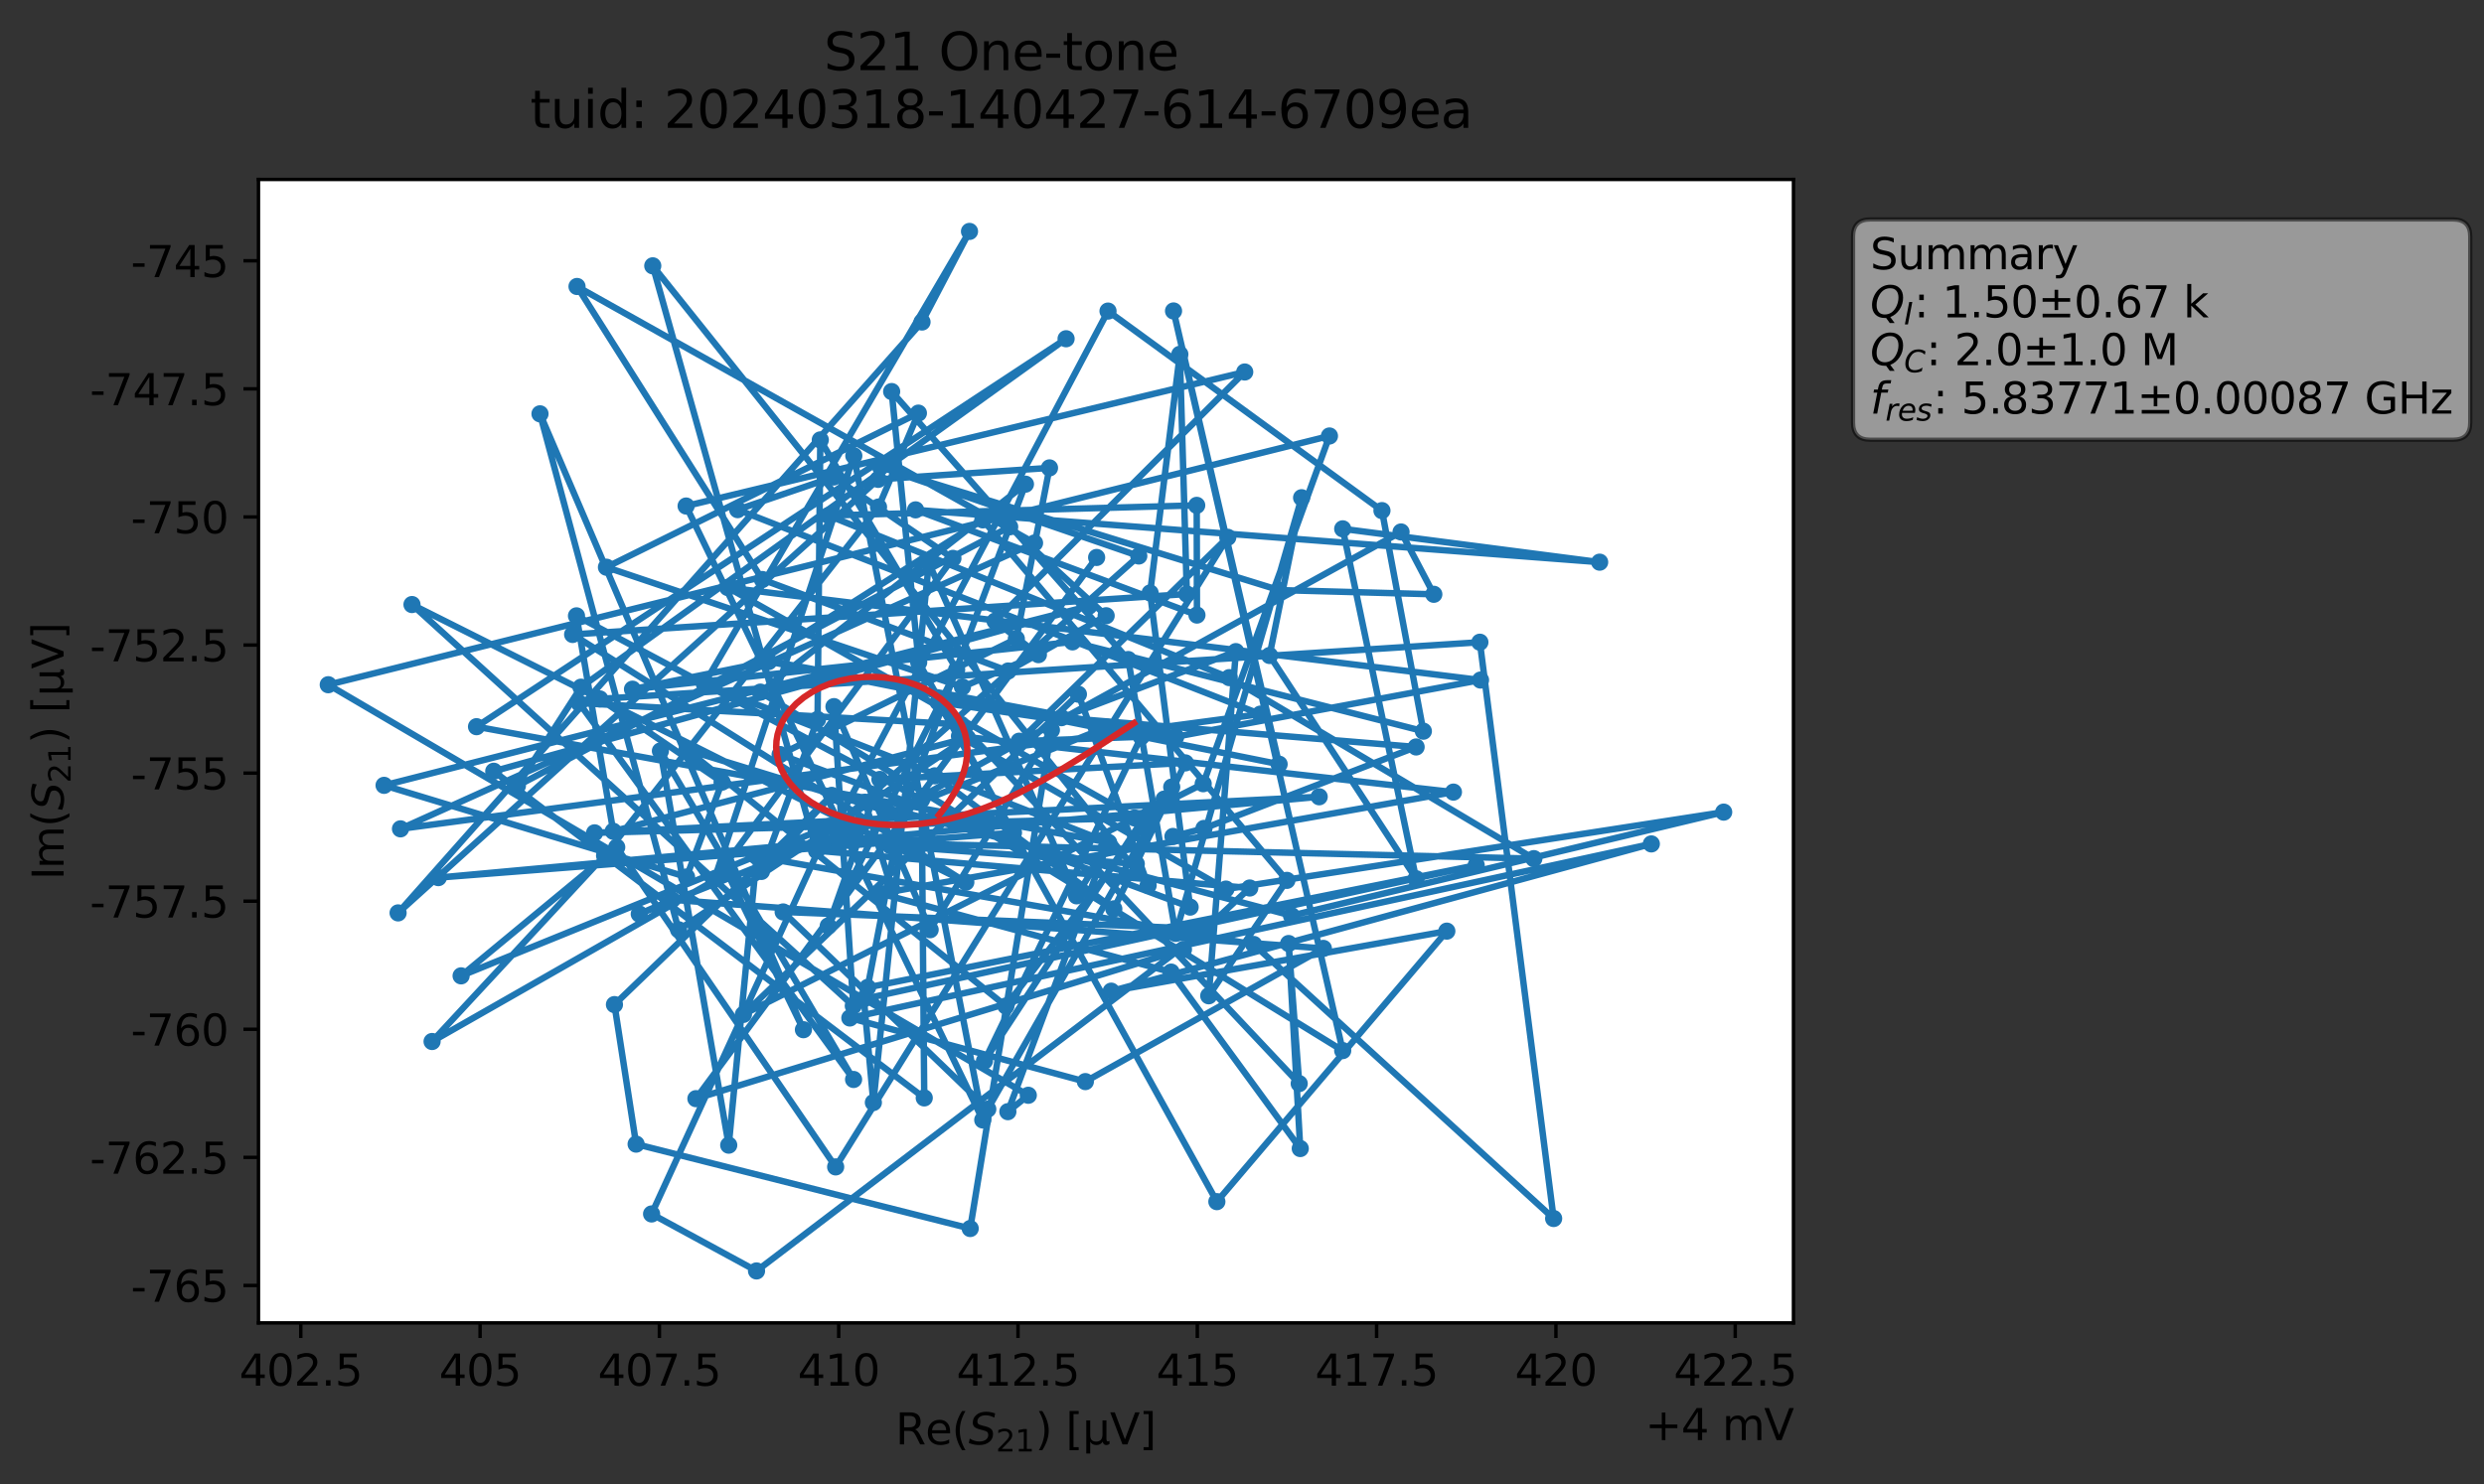 <?xml version="1.0" encoding="utf-8" standalone="no"?>
<!DOCTYPE svg PUBLIC "-//W3C//DTD SVG 1.1//EN"
  "http://www.w3.org/Graphics/SVG/1.1/DTD/svg11.dtd">
<svg xmlns:xlink="http://www.w3.org/1999/xlink" width="577.912pt" height="345.45pt" viewBox="0 0 577.912 345.45" xmlns="http://www.w3.org/2000/svg" version="1.1">
 <rect x="0" y="0" width="577.912" height="345.45" fill="#333333" stroke="none"/>
 <defs>
  <style type="text/css">*{stroke-linejoin: round; stroke-linecap: butt}</style>
 </defs>
 <g id="figure_1">
  <g id="patch_1">
   <path d="M 0 345.45 
L 577.912 345.45 
L 577.912 0 
L 0 0 
L 0 345.45 
z
" style="fill: none; opacity: 0"/>
  </g>
  <g id="axes_1">
   <g id="patch_2">
    <path d="M 60.136 307.872 
L 417.256 307.872 
L 417.256 41.76 
L 60.136 41.76 
z
" style="fill: #ffffff"/>
   </g>
   <g id="matplotlib.axis_1">
    <g id="xtick_1">
     <g id="line2d_1">
      <defs>
       <path id="mda15149f10" d="M 0 0 
L 0 3.5 
" style="stroke: #000000; stroke-width: 0.8"/>
      </defs>
      <g>
       <use xlink:href="#mda15149f10" x="69.976" y="307.872" style="stroke: #000000; stroke-width: 0.8"/>
      </g>
     </g>
     <g id="text_1">
      <!-- 402.5 -->
      <g transform="translate(55.662 322.47) scale(0.1 -0.1)">
       <defs>
        <path id="DejaVuSans-34" d="M 2419 4116 
L 825 1625 
L 2419 1625 
L 2419 4116 
z
M 2253 4666 
L 3047 4666 
L 3047 1625 
L 3713 1625 
L 3713 1100 
L 3047 1100 
L 3047 0 
L 2419 0 
L 2419 1100 
L 313 1100 
L 313 1709 
L 2253 4666 
z
" transform="scale(0.016)"/>
        <path id="DejaVuSans-30" d="M 2034 4250 
Q 1547 4250 1301 3770 
Q 1056 3291 1056 2328 
Q 1056 1369 1301 889 
Q 1547 409 2034 409 
Q 2525 409 2770 889 
Q 3016 1369 3016 2328 
Q 3016 3291 2770 3770 
Q 2525 4250 2034 4250 
z
M 2034 4750 
Q 2819 4750 3233 4129 
Q 3647 3509 3647 2328 
Q 3647 1150 3233 529 
Q 2819 -91 2034 -91 
Q 1250 -91 836 529 
Q 422 1150 422 2328 
Q 422 3509 836 4129 
Q 1250 4750 2034 4750 
z
" transform="scale(0.016)"/>
        <path id="DejaVuSans-32" d="M 1228 531 
L 3431 531 
L 3431 0 
L 469 0 
L 469 531 
Q 828 903 1448 1529 
Q 2069 2156 2228 2338 
Q 2531 2678 2651 2914 
Q 2772 3150 2772 3378 
Q 2772 3750 2511 3984 
Q 2250 4219 1831 4219 
Q 1534 4219 1204 4116 
Q 875 4013 500 3803 
L 500 4441 
Q 881 4594 1212 4672 
Q 1544 4750 1819 4750 
Q 2544 4750 2975 4387 
Q 3406 4025 3406 3419 
Q 3406 3131 3298 2873 
Q 3191 2616 2906 2266 
Q 2828 2175 2409 1742 
Q 1991 1309 1228 531 
z
" transform="scale(0.016)"/>
        <path id="DejaVuSans-2e" d="M 684 794 
L 1344 794 
L 1344 0 
L 684 0 
L 684 794 
z
" transform="scale(0.016)"/>
        <path id="DejaVuSans-35" d="M 691 4666 
L 3169 4666 
L 3169 4134 
L 1269 4134 
L 1269 2991 
Q 1406 3038 1543 3061 
Q 1681 3084 1819 3084 
Q 2600 3084 3056 2656 
Q 3513 2228 3513 1497 
Q 3513 744 3044 326 
Q 2575 -91 1722 -91 
Q 1428 -91 1123 -41 
Q 819 9 494 109 
L 494 744 
Q 775 591 1075 516 
Q 1375 441 1709 441 
Q 2250 441 2565 725 
Q 2881 1009 2881 1497 
Q 2881 1984 2565 2268 
Q 2250 2553 1709 2553 
Q 1456 2553 1204 2497 
Q 953 2441 691 2322 
L 691 4666 
z
" transform="scale(0.016)"/>
       </defs>
       <use xlink:href="#DejaVuSans-34"/>
       <use xlink:href="#DejaVuSans-30" x="63.623"/>
       <use xlink:href="#DejaVuSans-32" x="127.246"/>
       <use xlink:href="#DejaVuSans-2e" x="190.869"/>
       <use xlink:href="#DejaVuSans-35" x="222.656"/>
      </g>
     </g>
    </g>
    <g id="xtick_2">
     <g id="line2d_2">
      <g>
       <use xlink:href="#mda15149f10" x="111.693" y="307.872" style="stroke: #000000; stroke-width: 0.8"/>
      </g>
     </g>
     <g id="text_2">
      <!-- 405 -->
      <g transform="translate(102.149 322.47) scale(0.1 -0.1)">
       <use xlink:href="#DejaVuSans-34"/>
       <use xlink:href="#DejaVuSans-30" x="63.623"/>
       <use xlink:href="#DejaVuSans-35" x="127.246"/>
      </g>
     </g>
    </g>
    <g id="xtick_3">
     <g id="line2d_3">
      <g>
       <use xlink:href="#mda15149f10" x="153.409" y="307.872" style="stroke: #000000; stroke-width: 0.8"/>
      </g>
     </g>
     <g id="text_3">
      <!-- 407.5 -->
      <g transform="translate(139.095 322.47) scale(0.1 -0.1)">
       <defs>
        <path id="DejaVuSans-37" d="M 525 4666 
L 3525 4666 
L 3525 4397 
L 1831 0 
L 1172 0 
L 2766 4134 
L 525 4134 
L 525 4666 
z
" transform="scale(0.016)"/>
       </defs>
       <use xlink:href="#DejaVuSans-34"/>
       <use xlink:href="#DejaVuSans-30" x="63.623"/>
       <use xlink:href="#DejaVuSans-37" x="127.246"/>
       <use xlink:href="#DejaVuSans-2e" x="190.869"/>
       <use xlink:href="#DejaVuSans-35" x="222.656"/>
      </g>
     </g>
    </g>
    <g id="xtick_4">
     <g id="line2d_4">
      <g>
       <use xlink:href="#mda15149f10" x="195.125" y="307.872" style="stroke: #000000; stroke-width: 0.8"/>
      </g>
     </g>
     <g id="text_4">
      <!-- 410 -->
      <g transform="translate(185.581 322.47) scale(0.1 -0.1)">
       <defs>
        <path id="DejaVuSans-31" d="M 794 531 
L 1825 531 
L 1825 4091 
L 703 3866 
L 703 4441 
L 1819 4666 
L 2450 4666 
L 2450 531 
L 3481 531 
L 3481 0 
L 794 0 
L 794 531 
z
" transform="scale(0.016)"/>
       </defs>
       <use xlink:href="#DejaVuSans-34"/>
       <use xlink:href="#DejaVuSans-31" x="63.623"/>
       <use xlink:href="#DejaVuSans-30" x="127.246"/>
      </g>
     </g>
    </g>
    <g id="xtick_5">
     <g id="line2d_5">
      <g>
       <use xlink:href="#mda15149f10" x="236.841" y="307.872" style="stroke: #000000; stroke-width: 0.8"/>
      </g>
     </g>
     <g id="text_5">
      <!-- 412.5 -->
      <g transform="translate(222.527 322.47) scale(0.1 -0.1)">
       <use xlink:href="#DejaVuSans-34"/>
       <use xlink:href="#DejaVuSans-31" x="63.623"/>
       <use xlink:href="#DejaVuSans-32" x="127.246"/>
       <use xlink:href="#DejaVuSans-2e" x="190.869"/>
       <use xlink:href="#DejaVuSans-35" x="222.656"/>
      </g>
     </g>
    </g>
    <g id="xtick_6">
     <g id="line2d_6">
      <g>
       <use xlink:href="#mda15149f10" x="278.558" y="307.872" style="stroke: #000000; stroke-width: 0.8"/>
      </g>
     </g>
     <g id="text_6">
      <!-- 415 -->
      <g transform="translate(269.014 322.47) scale(0.1 -0.1)">
       <use xlink:href="#DejaVuSans-34"/>
       <use xlink:href="#DejaVuSans-31" x="63.623"/>
       <use xlink:href="#DejaVuSans-35" x="127.246"/>
      </g>
     </g>
    </g>
    <g id="xtick_7">
     <g id="line2d_7">
      <g>
       <use xlink:href="#mda15149f10" x="320.274" y="307.872" style="stroke: #000000; stroke-width: 0.8"/>
      </g>
     </g>
     <g id="text_7">
      <!-- 417.5 -->
      <g transform="translate(305.96 322.47) scale(0.1 -0.1)">
       <use xlink:href="#DejaVuSans-34"/>
       <use xlink:href="#DejaVuSans-31" x="63.623"/>
       <use xlink:href="#DejaVuSans-37" x="127.246"/>
       <use xlink:href="#DejaVuSans-2e" x="190.869"/>
       <use xlink:href="#DejaVuSans-35" x="222.656"/>
      </g>
     </g>
    </g>
    <g id="xtick_8">
     <g id="line2d_8">
      <g>
       <use xlink:href="#mda15149f10" x="361.99" y="307.872" style="stroke: #000000; stroke-width: 0.8"/>
      </g>
     </g>
     <g id="text_8">
      <!-- 420 -->
      <g transform="translate(352.446 322.47) scale(0.1 -0.1)">
       <use xlink:href="#DejaVuSans-34"/>
       <use xlink:href="#DejaVuSans-32" x="63.623"/>
       <use xlink:href="#DejaVuSans-30" x="127.246"/>
      </g>
     </g>
    </g>
    <g id="xtick_9">
     <g id="line2d_9">
      <g>
       <use xlink:href="#mda15149f10" x="403.706" y="307.872" style="stroke: #000000; stroke-width: 0.8"/>
      </g>
     </g>
     <g id="text_9">
      <!-- 422.5 -->
      <g transform="translate(389.392 322.47) scale(0.1 -0.1)">
       <use xlink:href="#DejaVuSans-34"/>
       <use xlink:href="#DejaVuSans-32" x="63.623"/>
       <use xlink:href="#DejaVuSans-32" x="127.246"/>
       <use xlink:href="#DejaVuSans-2e" x="190.869"/>
       <use xlink:href="#DejaVuSans-35" x="222.656"/>
      </g>
     </g>
    </g>
    <g id="text_10">
     <!-- Re$(S_{21})$ [μV] -->
     <g transform="translate(208.346 336.15) scale(0.1 -0.1)">
      <defs>
       <path id="DejaVuSans-52" d="M 2841 2188 
Q 3044 2119 3236 1894 
Q 3428 1669 3622 1275 
L 4263 0 
L 3584 0 
L 2988 1197 
Q 2756 1666 2539 1819 
Q 2322 1972 1947 1972 
L 1259 1972 
L 1259 0 
L 628 0 
L 628 4666 
L 2053 4666 
Q 2853 4666 3247 4331 
Q 3641 3997 3641 3322 
Q 3641 2881 3436 2590 
Q 3231 2300 2841 2188 
z
M 1259 4147 
L 1259 2491 
L 2053 2491 
Q 2509 2491 2742 2702 
Q 2975 2913 2975 3322 
Q 2975 3731 2742 3939 
Q 2509 4147 2053 4147 
L 1259 4147 
z
" transform="scale(0.016)"/>
       <path id="DejaVuSans-65" d="M 3597 1894 
L 3597 1613 
L 953 1613 
Q 991 1019 1311 708 
Q 1631 397 2203 397 
Q 2534 397 2845 478 
Q 3156 559 3463 722 
L 3463 178 
Q 3153 47 2828 -22 
Q 2503 -91 2169 -91 
Q 1331 -91 842 396 
Q 353 884 353 1716 
Q 353 2575 817 3079 
Q 1281 3584 2069 3584 
Q 2775 3584 3186 3129 
Q 3597 2675 3597 1894 
z
M 3022 2063 
Q 3016 2534 2758 2815 
Q 2500 3097 2075 3097 
Q 1594 3097 1305 2825 
Q 1016 2553 972 2059 
L 3022 2063 
z
" transform="scale(0.016)"/>
       <path id="DejaVuSans-28" d="M 1984 4856 
Q 1566 4138 1362 3434 
Q 1159 2731 1159 2009 
Q 1159 1288 1364 580 
Q 1569 -128 1984 -844 
L 1484 -844 
Q 1016 -109 783 600 
Q 550 1309 550 2009 
Q 550 2706 781 3412 
Q 1013 4119 1484 4856 
L 1984 4856 
z
" transform="scale(0.016)"/>
       <path id="DejaVuSans-Oblique-53" d="M 3859 4513 
L 3738 3897 
Q 3422 4066 3111 4152 
Q 2800 4238 2509 4238 
Q 1944 4238 1609 3991 
Q 1275 3744 1275 3334 
Q 1275 3109 1398 2989 
Q 1522 2869 2034 2731 
L 2413 2638 
Q 3053 2472 3303 2217 
Q 3553 1963 3553 1503 
Q 3553 797 2998 353 
Q 2444 -91 1538 -91 
Q 1166 -91 791 -17 
Q 416 56 38 206 
L 166 856 
Q 513 641 861 531 
Q 1209 422 1556 422 
Q 2147 422 2503 684 
Q 2859 947 2859 1369 
Q 2859 1650 2717 1795 
Q 2575 1941 2106 2059 
L 1728 2156 
Q 1081 2325 845 2545 
Q 609 2766 609 3163 
Q 609 3859 1145 4304 
Q 1681 4750 2541 4750 
Q 2875 4750 3203 4690 
Q 3531 4631 3859 4513 
z
" transform="scale(0.016)"/>
       <path id="DejaVuSans-29" d="M 513 4856 
L 1013 4856 
Q 1481 4119 1714 3412 
Q 1947 2706 1947 2009 
Q 1947 1309 1714 600 
Q 1481 -109 1013 -844 
L 513 -844 
Q 928 -128 1133 580 
Q 1338 1288 1338 2009 
Q 1338 2731 1133 3434 
Q 928 4138 513 4856 
z
" transform="scale(0.016)"/>
       <path id="DejaVuSans-20" transform="scale(0.016)"/>
       <path id="DejaVuSans-5b" d="M 550 4863 
L 1875 4863 
L 1875 4416 
L 1125 4416 
L 1125 -397 
L 1875 -397 
L 1875 -844 
L 550 -844 
L 550 4863 
z
" transform="scale(0.016)"/>
       <path id="DejaVuSans-3bc" d="M 544 -1331 
L 544 3500 
L 1119 3500 
L 1119 1325 
Q 1119 872 1334 640 
Q 1550 409 1972 409 
Q 2434 409 2667 671 
Q 2900 934 2900 1459 
L 2900 3500 
L 3475 3500 
L 3475 806 
Q 3475 619 3529 530 
Q 3584 441 3700 441 
Q 3728 441 3778 458 
Q 3828 475 3916 513 
L 3916 50 
Q 3788 -22 3673 -56 
Q 3559 -91 3450 -91 
Q 3234 -91 3106 31 
Q 2978 153 2931 403 
Q 2775 156 2548 32 
Q 2322 -91 2016 -91 
Q 1697 -91 1473 31 
Q 1250 153 1119 397 
L 1119 -1331 
L 544 -1331 
z
" transform="scale(0.016)"/>
       <path id="DejaVuSans-56" d="M 1831 0 
L 50 4666 
L 709 4666 
L 2188 738 
L 3669 4666 
L 4325 4666 
L 2547 0 
L 1831 0 
z
" transform="scale(0.016)"/>
       <path id="DejaVuSans-5d" d="M 1947 4863 
L 1947 -844 
L 622 -844 
L 622 -397 
L 1369 -397 
L 1369 4416 
L 622 4416 
L 622 4863 
L 1947 4863 
z
" transform="scale(0.016)"/>
      </defs>
      <use xlink:href="#DejaVuSans-52" transform="translate(0 0.016)"/>
      <use xlink:href="#DejaVuSans-65" transform="translate(69.482 0.016)"/>
      <use xlink:href="#DejaVuSans-28" transform="translate(131.006 0.016)"/>
      <use xlink:href="#DejaVuSans-Oblique-53" transform="translate(170.02 0.016)"/>
      <use xlink:href="#DejaVuSans-32" transform="translate(233.496 -16.391) scale(0.7)"/>
      <use xlink:href="#DejaVuSans-31" transform="translate(278.032 -16.391) scale(0.7)"/>
      <use xlink:href="#DejaVuSans-29" transform="translate(325.303 0.016)"/>
      <use xlink:href="#DejaVuSans-20" transform="translate(364.316 0.016)"/>
      <use xlink:href="#DejaVuSans-5b" transform="translate(396.104 0.016)"/>
      <use xlink:href="#DejaVuSans-3bc" transform="translate(435.117 0.016)"/>
      <use xlink:href="#DejaVuSans-56" transform="translate(498.74 0.016)"/>
      <use xlink:href="#DejaVuSans-5d" transform="translate(567.148 0.016)"/>
     </g>
    </g>
    <g id="text_11">
     <!-- +4 mV -->
     <g transform="translate(382.754 335.149) scale(0.1 -0.1)">
      <defs>
       <path id="DejaVuSans-2b" d="M 2944 4013 
L 2944 2272 
L 4684 2272 
L 4684 1741 
L 2944 1741 
L 2944 0 
L 2419 0 
L 2419 1741 
L 678 1741 
L 678 2272 
L 2419 2272 
L 2419 4013 
L 2944 4013 
z
" transform="scale(0.016)"/>
       <path id="DejaVuSans-6d" d="M 3328 2828 
Q 3544 3216 3844 3400 
Q 4144 3584 4550 3584 
Q 5097 3584 5394 3201 
Q 5691 2819 5691 2113 
L 5691 0 
L 5113 0 
L 5113 2094 
Q 5113 2597 4934 2840 
Q 4756 3084 4391 3084 
Q 3944 3084 3684 2787 
Q 3425 2491 3425 1978 
L 3425 0 
L 2847 0 
L 2847 2094 
Q 2847 2600 2669 2842 
Q 2491 3084 2119 3084 
Q 1678 3084 1418 2786 
Q 1159 2488 1159 1978 
L 1159 0 
L 581 0 
L 581 3500 
L 1159 3500 
L 1159 2956 
Q 1356 3278 1631 3431 
Q 1906 3584 2284 3584 
Q 2666 3584 2933 3390 
Q 3200 3197 3328 2828 
z
" transform="scale(0.016)"/>
      </defs>
      <use xlink:href="#DejaVuSans-2b"/>
      <use xlink:href="#DejaVuSans-34" x="83.789"/>
      <use xlink:href="#DejaVuSans-20" x="147.412"/>
      <use xlink:href="#DejaVuSans-6d" x="179.199"/>
      <use xlink:href="#DejaVuSans-56" x="276.611"/>
     </g>
    </g>
   </g>
   <g id="matplotlib.axis_2">
    <g id="ytick_1">
     <g id="line2d_10">
      <defs>
       <path id="med382996ce" d="M 0 0 
L -3.5 0 
" style="stroke: #000000; stroke-width: 0.8"/>
      </defs>
      <g>
       <use xlink:href="#med382996ce" x="60.136" y="299.154" style="stroke: #000000; stroke-width: 0.8"/>
      </g>
     </g>
     <g id="text_12">
      <!-- -765 -->
      <g transform="translate(30.441 302.954) scale(0.1 -0.1)">
       <defs>
        <path id="DejaVuSans-2d" d="M 313 2009 
L 1997 2009 
L 1997 1497 
L 313 1497 
L 313 2009 
z
" transform="scale(0.016)"/>
        <path id="DejaVuSans-36" d="M 2113 2584 
Q 1688 2584 1439 2293 
Q 1191 2003 1191 1497 
Q 1191 994 1439 701 
Q 1688 409 2113 409 
Q 2538 409 2786 701 
Q 3034 994 3034 1497 
Q 3034 2003 2786 2293 
Q 2538 2584 2113 2584 
z
M 3366 4563 
L 3366 3988 
Q 3128 4100 2886 4159 
Q 2644 4219 2406 4219 
Q 1781 4219 1451 3797 
Q 1122 3375 1075 2522 
Q 1259 2794 1537 2939 
Q 1816 3084 2150 3084 
Q 2853 3084 3261 2657 
Q 3669 2231 3669 1497 
Q 3669 778 3244 343 
Q 2819 -91 2113 -91 
Q 1303 -91 875 529 
Q 447 1150 447 2328 
Q 447 3434 972 4092 
Q 1497 4750 2381 4750 
Q 2619 4750 2861 4703 
Q 3103 4656 3366 4563 
z
" transform="scale(0.016)"/>
       </defs>
       <use xlink:href="#DejaVuSans-2d"/>
       <use xlink:href="#DejaVuSans-37" x="36.084"/>
       <use xlink:href="#DejaVuSans-36" x="99.707"/>
       <use xlink:href="#DejaVuSans-35" x="163.33"/>
      </g>
     </g>
    </g>
    <g id="ytick_2">
     <g id="line2d_11">
      <g>
       <use xlink:href="#med382996ce" x="60.136" y="269.346" style="stroke: #000000; stroke-width: 0.8"/>
      </g>
     </g>
     <g id="text_13">
      <!-- -762.5 -->
      <g transform="translate(20.9 273.146) scale(0.1 -0.1)">
       <use xlink:href="#DejaVuSans-2d"/>
       <use xlink:href="#DejaVuSans-37" x="36.084"/>
       <use xlink:href="#DejaVuSans-36" x="99.707"/>
       <use xlink:href="#DejaVuSans-32" x="163.33"/>
       <use xlink:href="#DejaVuSans-2e" x="226.953"/>
       <use xlink:href="#DejaVuSans-35" x="258.74"/>
      </g>
     </g>
    </g>
    <g id="ytick_3">
     <g id="line2d_12">
      <g>
       <use xlink:href="#med382996ce" x="60.136" y="239.538" style="stroke: #000000; stroke-width: 0.8"/>
      </g>
     </g>
     <g id="text_14">
      <!-- -760 -->
      <g transform="translate(30.441 243.338) scale(0.1 -0.1)">
       <use xlink:href="#DejaVuSans-2d"/>
       <use xlink:href="#DejaVuSans-37" x="36.084"/>
       <use xlink:href="#DejaVuSans-36" x="99.707"/>
       <use xlink:href="#DejaVuSans-30" x="163.33"/>
      </g>
     </g>
    </g>
    <g id="ytick_4">
     <g id="line2d_13">
      <g>
       <use xlink:href="#med382996ce" x="60.136" y="209.73" style="stroke: #000000; stroke-width: 0.8"/>
      </g>
     </g>
     <g id="text_15">
      <!-- -757.5 -->
      <g transform="translate(20.9 213.53) scale(0.1 -0.1)">
       <use xlink:href="#DejaVuSans-2d"/>
       <use xlink:href="#DejaVuSans-37" x="36.084"/>
       <use xlink:href="#DejaVuSans-35" x="99.707"/>
       <use xlink:href="#DejaVuSans-37" x="163.33"/>
       <use xlink:href="#DejaVuSans-2e" x="226.953"/>
       <use xlink:href="#DejaVuSans-35" x="258.74"/>
      </g>
     </g>
    </g>
    <g id="ytick_5">
     <g id="line2d_14">
      <g>
       <use xlink:href="#med382996ce" x="60.136" y="179.922" style="stroke: #000000; stroke-width: 0.8"/>
      </g>
     </g>
     <g id="text_16">
      <!-- -755 -->
      <g transform="translate(30.441 183.722) scale(0.1 -0.1)">
       <use xlink:href="#DejaVuSans-2d"/>
       <use xlink:href="#DejaVuSans-37" x="36.084"/>
       <use xlink:href="#DejaVuSans-35" x="99.707"/>
       <use xlink:href="#DejaVuSans-35" x="163.33"/>
      </g>
     </g>
    </g>
    <g id="ytick_6">
     <g id="line2d_15">
      <g>
       <use xlink:href="#med382996ce" x="60.136" y="150.114" style="stroke: #000000; stroke-width: 0.8"/>
      </g>
     </g>
     <g id="text_17">
      <!-- -752.5 -->
      <g transform="translate(20.9 153.914) scale(0.1 -0.1)">
       <use xlink:href="#DejaVuSans-2d"/>
       <use xlink:href="#DejaVuSans-37" x="36.084"/>
       <use xlink:href="#DejaVuSans-35" x="99.707"/>
       <use xlink:href="#DejaVuSans-32" x="163.33"/>
       <use xlink:href="#DejaVuSans-2e" x="226.953"/>
       <use xlink:href="#DejaVuSans-35" x="258.74"/>
      </g>
     </g>
    </g>
    <g id="ytick_7">
     <g id="line2d_16">
      <g>
       <use xlink:href="#med382996ce" x="60.136" y="120.306" style="stroke: #000000; stroke-width: 0.8"/>
      </g>
     </g>
     <g id="text_18">
      <!-- -750 -->
      <g transform="translate(30.441 124.106) scale(0.1 -0.1)">
       <use xlink:href="#DejaVuSans-2d"/>
       <use xlink:href="#DejaVuSans-37" x="36.084"/>
       <use xlink:href="#DejaVuSans-35" x="99.707"/>
       <use xlink:href="#DejaVuSans-30" x="163.33"/>
      </g>
     </g>
    </g>
    <g id="ytick_8">
     <g id="line2d_17">
      <g>
       <use xlink:href="#med382996ce" x="60.136" y="90.498" style="stroke: #000000; stroke-width: 0.8"/>
      </g>
     </g>
     <g id="text_19">
      <!-- -747.5 -->
      <g transform="translate(20.9 94.298) scale(0.1 -0.1)">
       <use xlink:href="#DejaVuSans-2d"/>
       <use xlink:href="#DejaVuSans-37" x="36.084"/>
       <use xlink:href="#DejaVuSans-34" x="99.707"/>
       <use xlink:href="#DejaVuSans-37" x="163.33"/>
       <use xlink:href="#DejaVuSans-2e" x="226.953"/>
       <use xlink:href="#DejaVuSans-35" x="258.74"/>
      </g>
     </g>
    </g>
    <g id="ytick_9">
     <g id="line2d_18">
      <g>
       <use xlink:href="#med382996ce" x="60.136" y="60.69" style="stroke: #000000; stroke-width: 0.8"/>
      </g>
     </g>
     <g id="text_20">
      <!-- -745 -->
      <g transform="translate(30.441 64.49) scale(0.1 -0.1)">
       <use xlink:href="#DejaVuSans-2d"/>
       <use xlink:href="#DejaVuSans-37" x="36.084"/>
       <use xlink:href="#DejaVuSans-34" x="99.707"/>
       <use xlink:href="#DejaVuSans-35" x="163.33"/>
      </g>
     </g>
    </g>
    <g id="text_21">
     <!-- Im$(S_{21})$ [μV] -->
     <g transform="translate(14.8 204.766) rotate(-90) scale(0.1 -0.1)">
      <defs>
       <path id="DejaVuSans-49" d="M 628 4666 
L 1259 4666 
L 1259 0 
L 628 0 
L 628 4666 
z
" transform="scale(0.016)"/>
      </defs>
      <use xlink:href="#DejaVuSans-49" transform="translate(0 0.016)"/>
      <use xlink:href="#DejaVuSans-6d" transform="translate(25.867 0.016)"/>
      <use xlink:href="#DejaVuSans-28" transform="translate(123.279 0.016)"/>
      <use xlink:href="#DejaVuSans-Oblique-53" transform="translate(162.293 0.016)"/>
      <use xlink:href="#DejaVuSans-32" transform="translate(225.77 -16.391) scale(0.7)"/>
      <use xlink:href="#DejaVuSans-31" transform="translate(270.306 -16.391) scale(0.7)"/>
      <use xlink:href="#DejaVuSans-29" transform="translate(317.576 0.016)"/>
      <use xlink:href="#DejaVuSans-20" transform="translate(356.59 0.016)"/>
      <use xlink:href="#DejaVuSans-5b" transform="translate(388.377 0.016)"/>
      <use xlink:href="#DejaVuSans-3bc" transform="translate(427.391 0.016)"/>
      <use xlink:href="#DejaVuSans-56" transform="translate(491.014 0.016)"/>
      <use xlink:href="#DejaVuSans-5d" transform="translate(559.422 0.016)"/>
     </g>
    </g>
   </g>
   <g id="line2d_19">
    <path d="M 272.892 194.659 
L 280.107 192.795 
L 329.465 173.836 
L 246.956 167.021 
L 287.525 151.643 
L 281.221 231.743 
L 299.399 204.881 
L 228.656 120.986 
L 177.422 153.527 
L 273.544 171.457 
L 344.45 158.264 
L 169.311 136.732 
L 265.583 191.106 
L 229.036 246.926 
L 265.515 171.467 
L 237.106 172.496 
L 285.65 125.044 
L 194.419 271.565 
L 143.484 197.164 
L 107.277 227.103 
L 192.979 192.3 
L 151.595 282.515 
L 176.009 295.776 
L 280.65 216.191 
L 182.205 212.23 
L 229.811 258.119 
L 272.607 183.165 
L 264.36 201.037 
L 207.176 196.843 
L 238.574 112.676 
L 176.906 161.07 
L 312.387 244.499 
L 273.028 72.369 
L 297.592 177.845 
L 178.849 153.954 
L 147.152 160.39 
L 249.524 149.381 
L 331.15 170.166 
L 321.517 118.831 
L 257.784 72.398 
L 194.215 192.533 
L 264.944 129.393 
L 204.866 108.686 
L 297.524 137.324 
L 333.582 138.305 
L 325.96 123.801 
L 195.234 195.94 
L 356.855 199.823 
L 285.989 157.701 
L 192.734 119.976 
L 278.422 117.608 
L 278.476 143.139 
L 213.018 118.656 
L 372.166 130.83 
L 312.387 123.073 
L 329.465 204.503 
L 295.364 152.546 
L 302.823 115.831 
L 273.531 217.23 
L 262.485 153.488 
L 207.448 91.124 
L 213.738 154.138 
L 283.109 279.651 
L 336.611 216.696 
L 258.532 230.665 
L 384.19 196.397 
L 197.72 236.908 
L 252.513 251.712 
L 307.89 220.715 
L 156.337 209.395 
L 148.728 212.706 
L 257.513 169.224 
L 218.262 163.409 
L 235.789 193.785 
L 101.979 204.241 
L 306.912 185.427 
L 138.335 193.824 
L 263.953 190.358 
L 270.841 185.97 
L 234.022 234.121 
L 159.828 174.496 
L 209.594 189.756 
L 201.85 229.801 
L 343.445 201.357 
L 200.981 232.481 
L 203.195 256.585 
L 216.102 131.043 
L 250.475 208.483 
L 257.336 197.367 
L 234.484 258.711 
L 239.239 254.896 
L 76.369 159.351 
L 309.303 101.463 
L 279.93 182.388 
L 172.966 236.073 
L 250.896 161.565 
L 267.118 206.046 
L 151.867 61.865 
L 189.976 197.979 
L 290.758 206.658 
L 275.338 220.948 
L 161.907 255.683 
L 255.135 129.733 
L 217.461 180.553 
L 259.13 211.512 
L 275.786 177.544 
L 204.717 181.388 
L 192.693 215.492 
L 222.569 155.837 
L 190.846 102.376 
L 190.207 167.438 
L 177.151 202.804 
L 193.495 185.097 
L 142.954 233.791 
L 147.995 266.264 
L 225.721 285.903 
L 244.619 169.904 
L 216.401 216.366 
L 194.025 164.448 
L 198.522 234.083 
L 95.851 140.693 
L 224.702 205.308 
L 133.227 147.653 
L 276.126 138.246 
L 274.495 82.455 
L 267.58 137.994 
L 276.887 211.104 
L 181.498 175.602 
L 236.454 148.653 
L 244.171 108.89 
L 204.323 111.56 
L 92.618 212.453 
L 214.513 74.941 
L 225.558 53.856 
L 163.863 159.138 
L 257.934 196.067 
L 110.864 169.117 
L 248.03 78.834 
L 135.17 159.924 
L 120.374 182.874 
L 234.905 122.607 
L 257.35 143.295 
L 234.552 156.157 
L 177.368 134.868 
L 134.246 66.67 
L 240.693 126.364 
L 93.175 192.892 
L 293.217 166.195 
L 171.621 118.607 
L 193.943 111.016 
L 221.7 129.946 
L 166.214 204.619 
L 198.644 106.065 
L 228.642 260.643 
L 159.625 117.763 
L 289.59 86.572 
L 231.509 144.547 
L 241.59 152.352 
L 223.914 159.876 
L 141.093 132.004 
L 213.67 96.143 
L 204.391 117.996 
L 140.658 199.115 
L 100.525 242.383 
L 169.216 203.202 
L 186.919 239.635 
L 125.632 96.308 
L 157.872 216.375 
L 225.055 171.709 
L 142.669 193.455 
L 134.123 143.324 
L 214.431 186.087 
L 215.029 255.508 
L 114.872 179.485 
L 253.342 141.062 
L 89.357 182.767 
L 159.733 204.095 
L 167.994 182.019 
L 139.544 162.652 
L 344.301 149.459 
L 361.46 283.573 
L 291.682 219.793 
L 176.037 199.328 
L 169.542 266.507 
L 153.647 174.767 
L 198.59 251.217 
L 134.748 163.623 
L 223.575 168.593 
L 302.266 252.178 
L 299.806 219.579 
L 302.51 267.293 
L 272.471 226.229 
L 204.894 207.949 
L 338.147 184.339 
L 223.221 171.321 
L 285.215 206.91 
L 401.023 188.999 
L 300.472 213.084 
L 201.266 186.689 
L 207.434 206.842 
L 207.434 206.842 
" clip-path="url(#p537f89ae17)" style="fill: none; stroke: #1f77b4; stroke-width: 1.5; stroke-linecap: square"/>
    <defs>
     <path id="ma3950d3e3a" d="M 0 1.5 
C 0.398 1.5 0.779 1.342 1.061 1.061 
C 1.342 0.779 1.5 0.398 1.5 0 
C 1.5 -0.398 1.342 -0.779 1.061 -1.061 
C 0.779 -1.342 0.398 -1.5 0 -1.5 
C -0.398 -1.5 -0.779 -1.342 -1.061 -1.061 
C -1.342 -0.779 -1.5 -0.398 -1.5 0 
C -1.5 0.398 -1.342 0.779 -1.061 1.061 
C -0.779 1.342 -0.398 1.5 0 1.5 
z
" style="stroke: #1f77b4"/>
    </defs>
    <g clip-path="url(#p537f89ae17)">
     <use xlink:href="#ma3950d3e3a" x="272.892" y="194.659" style="fill: #1f77b4; stroke: #1f77b4"/>
     <use xlink:href="#ma3950d3e3a" x="280.107" y="192.795" style="fill: #1f77b4; stroke: #1f77b4"/>
     <use xlink:href="#ma3950d3e3a" x="329.465" y="173.836" style="fill: #1f77b4; stroke: #1f77b4"/>
     <use xlink:href="#ma3950d3e3a" x="246.956" y="167.021" style="fill: #1f77b4; stroke: #1f77b4"/>
     <use xlink:href="#ma3950d3e3a" x="287.525" y="151.643" style="fill: #1f77b4; stroke: #1f77b4"/>
     <use xlink:href="#ma3950d3e3a" x="281.221" y="231.743" style="fill: #1f77b4; stroke: #1f77b4"/>
     <use xlink:href="#ma3950d3e3a" x="299.399" y="204.881" style="fill: #1f77b4; stroke: #1f77b4"/>
     <use xlink:href="#ma3950d3e3a" x="228.656" y="120.986" style="fill: #1f77b4; stroke: #1f77b4"/>
     <use xlink:href="#ma3950d3e3a" x="177.422" y="153.527" style="fill: #1f77b4; stroke: #1f77b4"/>
     <use xlink:href="#ma3950d3e3a" x="273.544" y="171.457" style="fill: #1f77b4; stroke: #1f77b4"/>
     <use xlink:href="#ma3950d3e3a" x="344.45" y="158.264" style="fill: #1f77b4; stroke: #1f77b4"/>
     <use xlink:href="#ma3950d3e3a" x="169.311" y="136.732" style="fill: #1f77b4; stroke: #1f77b4"/>
     <use xlink:href="#ma3950d3e3a" x="265.583" y="191.106" style="fill: #1f77b4; stroke: #1f77b4"/>
     <use xlink:href="#ma3950d3e3a" x="229.036" y="246.926" style="fill: #1f77b4; stroke: #1f77b4"/>
     <use xlink:href="#ma3950d3e3a" x="265.515" y="171.467" style="fill: #1f77b4; stroke: #1f77b4"/>
     <use xlink:href="#ma3950d3e3a" x="237.106" y="172.496" style="fill: #1f77b4; stroke: #1f77b4"/>
     <use xlink:href="#ma3950d3e3a" x="285.65" y="125.044" style="fill: #1f77b4; stroke: #1f77b4"/>
     <use xlink:href="#ma3950d3e3a" x="194.419" y="271.565" style="fill: #1f77b4; stroke: #1f77b4"/>
     <use xlink:href="#ma3950d3e3a" x="143.484" y="197.164" style="fill: #1f77b4; stroke: #1f77b4"/>
     <use xlink:href="#ma3950d3e3a" x="107.277" y="227.103" style="fill: #1f77b4; stroke: #1f77b4"/>
     <use xlink:href="#ma3950d3e3a" x="192.979" y="192.3" style="fill: #1f77b4; stroke: #1f77b4"/>
     <use xlink:href="#ma3950d3e3a" x="151.595" y="282.515" style="fill: #1f77b4; stroke: #1f77b4"/>
     <use xlink:href="#ma3950d3e3a" x="176.009" y="295.776" style="fill: #1f77b4; stroke: #1f77b4"/>
     <use xlink:href="#ma3950d3e3a" x="280.65" y="216.191" style="fill: #1f77b4; stroke: #1f77b4"/>
     <use xlink:href="#ma3950d3e3a" x="182.205" y="212.23" style="fill: #1f77b4; stroke: #1f77b4"/>
     <use xlink:href="#ma3950d3e3a" x="229.811" y="258.119" style="fill: #1f77b4; stroke: #1f77b4"/>
     <use xlink:href="#ma3950d3e3a" x="272.607" y="183.165" style="fill: #1f77b4; stroke: #1f77b4"/>
     <use xlink:href="#ma3950d3e3a" x="264.36" y="201.037" style="fill: #1f77b4; stroke: #1f77b4"/>
     <use xlink:href="#ma3950d3e3a" x="207.176" y="196.843" style="fill: #1f77b4; stroke: #1f77b4"/>
     <use xlink:href="#ma3950d3e3a" x="238.574" y="112.676" style="fill: #1f77b4; stroke: #1f77b4"/>
     <use xlink:href="#ma3950d3e3a" x="176.906" y="161.07" style="fill: #1f77b4; stroke: #1f77b4"/>
     <use xlink:href="#ma3950d3e3a" x="312.387" y="244.499" style="fill: #1f77b4; stroke: #1f77b4"/>
     <use xlink:href="#ma3950d3e3a" x="273.028" y="72.369" style="fill: #1f77b4; stroke: #1f77b4"/>
     <use xlink:href="#ma3950d3e3a" x="297.592" y="177.845" style="fill: #1f77b4; stroke: #1f77b4"/>
     <use xlink:href="#ma3950d3e3a" x="178.849" y="153.954" style="fill: #1f77b4; stroke: #1f77b4"/>
     <use xlink:href="#ma3950d3e3a" x="147.152" y="160.39" style="fill: #1f77b4; stroke: #1f77b4"/>
     <use xlink:href="#ma3950d3e3a" x="249.524" y="149.381" style="fill: #1f77b4; stroke: #1f77b4"/>
     <use xlink:href="#ma3950d3e3a" x="331.15" y="170.166" style="fill: #1f77b4; stroke: #1f77b4"/>
     <use xlink:href="#ma3950d3e3a" x="321.517" y="118.831" style="fill: #1f77b4; stroke: #1f77b4"/>
     <use xlink:href="#ma3950d3e3a" x="257.784" y="72.398" style="fill: #1f77b4; stroke: #1f77b4"/>
     <use xlink:href="#ma3950d3e3a" x="194.215" y="192.533" style="fill: #1f77b4; stroke: #1f77b4"/>
     <use xlink:href="#ma3950d3e3a" x="264.944" y="129.393" style="fill: #1f77b4; stroke: #1f77b4"/>
     <use xlink:href="#ma3950d3e3a" x="204.866" y="108.686" style="fill: #1f77b4; stroke: #1f77b4"/>
     <use xlink:href="#ma3950d3e3a" x="297.524" y="137.324" style="fill: #1f77b4; stroke: #1f77b4"/>
     <use xlink:href="#ma3950d3e3a" x="333.582" y="138.305" style="fill: #1f77b4; stroke: #1f77b4"/>
     <use xlink:href="#ma3950d3e3a" x="325.96" y="123.801" style="fill: #1f77b4; stroke: #1f77b4"/>
     <use xlink:href="#ma3950d3e3a" x="195.234" y="195.94" style="fill: #1f77b4; stroke: #1f77b4"/>
     <use xlink:href="#ma3950d3e3a" x="356.855" y="199.823" style="fill: #1f77b4; stroke: #1f77b4"/>
     <use xlink:href="#ma3950d3e3a" x="285.989" y="157.701" style="fill: #1f77b4; stroke: #1f77b4"/>
     <use xlink:href="#ma3950d3e3a" x="192.734" y="119.976" style="fill: #1f77b4; stroke: #1f77b4"/>
     <use xlink:href="#ma3950d3e3a" x="278.422" y="117.608" style="fill: #1f77b4; stroke: #1f77b4"/>
     <use xlink:href="#ma3950d3e3a" x="278.476" y="143.139" style="fill: #1f77b4; stroke: #1f77b4"/>
     <use xlink:href="#ma3950d3e3a" x="213.018" y="118.656" style="fill: #1f77b4; stroke: #1f77b4"/>
     <use xlink:href="#ma3950d3e3a" x="372.166" y="130.83" style="fill: #1f77b4; stroke: #1f77b4"/>
     <use xlink:href="#ma3950d3e3a" x="312.387" y="123.073" style="fill: #1f77b4; stroke: #1f77b4"/>
     <use xlink:href="#ma3950d3e3a" x="329.465" y="204.503" style="fill: #1f77b4; stroke: #1f77b4"/>
     <use xlink:href="#ma3950d3e3a" x="295.364" y="152.546" style="fill: #1f77b4; stroke: #1f77b4"/>
     <use xlink:href="#ma3950d3e3a" x="302.823" y="115.831" style="fill: #1f77b4; stroke: #1f77b4"/>
     <use xlink:href="#ma3950d3e3a" x="273.531" y="217.23" style="fill: #1f77b4; stroke: #1f77b4"/>
     <use xlink:href="#ma3950d3e3a" x="262.485" y="153.488" style="fill: #1f77b4; stroke: #1f77b4"/>
     <use xlink:href="#ma3950d3e3a" x="207.448" y="91.124" style="fill: #1f77b4; stroke: #1f77b4"/>
     <use xlink:href="#ma3950d3e3a" x="213.738" y="154.138" style="fill: #1f77b4; stroke: #1f77b4"/>
     <use xlink:href="#ma3950d3e3a" x="283.109" y="279.651" style="fill: #1f77b4; stroke: #1f77b4"/>
     <use xlink:href="#ma3950d3e3a" x="336.611" y="216.696" style="fill: #1f77b4; stroke: #1f77b4"/>
     <use xlink:href="#ma3950d3e3a" x="258.532" y="230.665" style="fill: #1f77b4; stroke: #1f77b4"/>
     <use xlink:href="#ma3950d3e3a" x="384.19" y="196.397" style="fill: #1f77b4; stroke: #1f77b4"/>
     <use xlink:href="#ma3950d3e3a" x="197.72" y="236.908" style="fill: #1f77b4; stroke: #1f77b4"/>
     <use xlink:href="#ma3950d3e3a" x="252.513" y="251.712" style="fill: #1f77b4; stroke: #1f77b4"/>
     <use xlink:href="#ma3950d3e3a" x="307.89" y="220.715" style="fill: #1f77b4; stroke: #1f77b4"/>
     <use xlink:href="#ma3950d3e3a" x="156.337" y="209.395" style="fill: #1f77b4; stroke: #1f77b4"/>
     <use xlink:href="#ma3950d3e3a" x="148.728" y="212.706" style="fill: #1f77b4; stroke: #1f77b4"/>
     <use xlink:href="#ma3950d3e3a" x="257.513" y="169.224" style="fill: #1f77b4; stroke: #1f77b4"/>
     <use xlink:href="#ma3950d3e3a" x="218.262" y="163.409" style="fill: #1f77b4; stroke: #1f77b4"/>
     <use xlink:href="#ma3950d3e3a" x="235.789" y="193.785" style="fill: #1f77b4; stroke: #1f77b4"/>
     <use xlink:href="#ma3950d3e3a" x="101.979" y="204.241" style="fill: #1f77b4; stroke: #1f77b4"/>
     <use xlink:href="#ma3950d3e3a" x="306.912" y="185.427" style="fill: #1f77b4; stroke: #1f77b4"/>
     <use xlink:href="#ma3950d3e3a" x="138.335" y="193.824" style="fill: #1f77b4; stroke: #1f77b4"/>
     <use xlink:href="#ma3950d3e3a" x="263.953" y="190.358" style="fill: #1f77b4; stroke: #1f77b4"/>
     <use xlink:href="#ma3950d3e3a" x="270.841" y="185.97" style="fill: #1f77b4; stroke: #1f77b4"/>
     <use xlink:href="#ma3950d3e3a" x="234.022" y="234.121" style="fill: #1f77b4; stroke: #1f77b4"/>
     <use xlink:href="#ma3950d3e3a" x="159.828" y="174.496" style="fill: #1f77b4; stroke: #1f77b4"/>
     <use xlink:href="#ma3950d3e3a" x="209.594" y="189.756" style="fill: #1f77b4; stroke: #1f77b4"/>
     <use xlink:href="#ma3950d3e3a" x="201.85" y="229.801" style="fill: #1f77b4; stroke: #1f77b4"/>
     <use xlink:href="#ma3950d3e3a" x="343.445" y="201.357" style="fill: #1f77b4; stroke: #1f77b4"/>
     <use xlink:href="#ma3950d3e3a" x="200.981" y="232.481" style="fill: #1f77b4; stroke: #1f77b4"/>
     <use xlink:href="#ma3950d3e3a" x="203.195" y="256.585" style="fill: #1f77b4; stroke: #1f77b4"/>
     <use xlink:href="#ma3950d3e3a" x="216.102" y="131.043" style="fill: #1f77b4; stroke: #1f77b4"/>
     <use xlink:href="#ma3950d3e3a" x="250.475" y="208.483" style="fill: #1f77b4; stroke: #1f77b4"/>
     <use xlink:href="#ma3950d3e3a" x="257.336" y="197.367" style="fill: #1f77b4; stroke: #1f77b4"/>
     <use xlink:href="#ma3950d3e3a" x="234.484" y="258.711" style="fill: #1f77b4; stroke: #1f77b4"/>
     <use xlink:href="#ma3950d3e3a" x="239.239" y="254.896" style="fill: #1f77b4; stroke: #1f77b4"/>
     <use xlink:href="#ma3950d3e3a" x="76.369" y="159.351" style="fill: #1f77b4; stroke: #1f77b4"/>
     <use xlink:href="#ma3950d3e3a" x="309.303" y="101.463" style="fill: #1f77b4; stroke: #1f77b4"/>
     <use xlink:href="#ma3950d3e3a" x="279.93" y="182.388" style="fill: #1f77b4; stroke: #1f77b4"/>
     <use xlink:href="#ma3950d3e3a" x="172.966" y="236.073" style="fill: #1f77b4; stroke: #1f77b4"/>
     <use xlink:href="#ma3950d3e3a" x="250.896" y="161.565" style="fill: #1f77b4; stroke: #1f77b4"/>
     <use xlink:href="#ma3950d3e3a" x="267.118" y="206.046" style="fill: #1f77b4; stroke: #1f77b4"/>
     <use xlink:href="#ma3950d3e3a" x="151.867" y="61.865" style="fill: #1f77b4; stroke: #1f77b4"/>
     <use xlink:href="#ma3950d3e3a" x="189.976" y="197.979" style="fill: #1f77b4; stroke: #1f77b4"/>
     <use xlink:href="#ma3950d3e3a" x="290.758" y="206.658" style="fill: #1f77b4; stroke: #1f77b4"/>
     <use xlink:href="#ma3950d3e3a" x="275.338" y="220.948" style="fill: #1f77b4; stroke: #1f77b4"/>
     <use xlink:href="#ma3950d3e3a" x="161.907" y="255.683" style="fill: #1f77b4; stroke: #1f77b4"/>
     <use xlink:href="#ma3950d3e3a" x="255.135" y="129.733" style="fill: #1f77b4; stroke: #1f77b4"/>
     <use xlink:href="#ma3950d3e3a" x="217.461" y="180.553" style="fill: #1f77b4; stroke: #1f77b4"/>
     <use xlink:href="#ma3950d3e3a" x="259.13" y="211.512" style="fill: #1f77b4; stroke: #1f77b4"/>
     <use xlink:href="#ma3950d3e3a" x="275.786" y="177.544" style="fill: #1f77b4; stroke: #1f77b4"/>
     <use xlink:href="#ma3950d3e3a" x="204.717" y="181.388" style="fill: #1f77b4; stroke: #1f77b4"/>
     <use xlink:href="#ma3950d3e3a" x="192.693" y="215.492" style="fill: #1f77b4; stroke: #1f77b4"/>
     <use xlink:href="#ma3950d3e3a" x="222.569" y="155.837" style="fill: #1f77b4; stroke: #1f77b4"/>
     <use xlink:href="#ma3950d3e3a" x="190.846" y="102.376" style="fill: #1f77b4; stroke: #1f77b4"/>
     <use xlink:href="#ma3950d3e3a" x="190.207" y="167.438" style="fill: #1f77b4; stroke: #1f77b4"/>
     <use xlink:href="#ma3950d3e3a" x="177.151" y="202.804" style="fill: #1f77b4; stroke: #1f77b4"/>
     <use xlink:href="#ma3950d3e3a" x="193.495" y="185.097" style="fill: #1f77b4; stroke: #1f77b4"/>
     <use xlink:href="#ma3950d3e3a" x="142.954" y="233.791" style="fill: #1f77b4; stroke: #1f77b4"/>
     <use xlink:href="#ma3950d3e3a" x="147.995" y="266.264" style="fill: #1f77b4; stroke: #1f77b4"/>
     <use xlink:href="#ma3950d3e3a" x="225.721" y="285.903" style="fill: #1f77b4; stroke: #1f77b4"/>
     <use xlink:href="#ma3950d3e3a" x="244.619" y="169.904" style="fill: #1f77b4; stroke: #1f77b4"/>
     <use xlink:href="#ma3950d3e3a" x="216.401" y="216.366" style="fill: #1f77b4; stroke: #1f77b4"/>
     <use xlink:href="#ma3950d3e3a" x="194.025" y="164.448" style="fill: #1f77b4; stroke: #1f77b4"/>
     <use xlink:href="#ma3950d3e3a" x="198.522" y="234.083" style="fill: #1f77b4; stroke: #1f77b4"/>
     <use xlink:href="#ma3950d3e3a" x="95.851" y="140.693" style="fill: #1f77b4; stroke: #1f77b4"/>
     <use xlink:href="#ma3950d3e3a" x="224.702" y="205.308" style="fill: #1f77b4; stroke: #1f77b4"/>
     <use xlink:href="#ma3950d3e3a" x="133.227" y="147.653" style="fill: #1f77b4; stroke: #1f77b4"/>
     <use xlink:href="#ma3950d3e3a" x="276.126" y="138.246" style="fill: #1f77b4; stroke: #1f77b4"/>
     <use xlink:href="#ma3950d3e3a" x="274.495" y="82.455" style="fill: #1f77b4; stroke: #1f77b4"/>
     <use xlink:href="#ma3950d3e3a" x="267.58" y="137.994" style="fill: #1f77b4; stroke: #1f77b4"/>
     <use xlink:href="#ma3950d3e3a" x="276.887" y="211.104" style="fill: #1f77b4; stroke: #1f77b4"/>
     <use xlink:href="#ma3950d3e3a" x="181.498" y="175.602" style="fill: #1f77b4; stroke: #1f77b4"/>
     <use xlink:href="#ma3950d3e3a" x="236.454" y="148.653" style="fill: #1f77b4; stroke: #1f77b4"/>
     <use xlink:href="#ma3950d3e3a" x="244.171" y="108.89" style="fill: #1f77b4; stroke: #1f77b4"/>
     <use xlink:href="#ma3950d3e3a" x="204.323" y="111.56" style="fill: #1f77b4; stroke: #1f77b4"/>
     <use xlink:href="#ma3950d3e3a" x="92.618" y="212.453" style="fill: #1f77b4; stroke: #1f77b4"/>
     <use xlink:href="#ma3950d3e3a" x="214.513" y="74.941" style="fill: #1f77b4; stroke: #1f77b4"/>
     <use xlink:href="#ma3950d3e3a" x="225.558" y="53.856" style="fill: #1f77b4; stroke: #1f77b4"/>
     <use xlink:href="#ma3950d3e3a" x="163.863" y="159.138" style="fill: #1f77b4; stroke: #1f77b4"/>
     <use xlink:href="#ma3950d3e3a" x="257.934" y="196.067" style="fill: #1f77b4; stroke: #1f77b4"/>
     <use xlink:href="#ma3950d3e3a" x="110.864" y="169.117" style="fill: #1f77b4; stroke: #1f77b4"/>
     <use xlink:href="#ma3950d3e3a" x="248.03" y="78.834" style="fill: #1f77b4; stroke: #1f77b4"/>
     <use xlink:href="#ma3950d3e3a" x="135.17" y="159.924" style="fill: #1f77b4; stroke: #1f77b4"/>
     <use xlink:href="#ma3950d3e3a" x="120.374" y="182.874" style="fill: #1f77b4; stroke: #1f77b4"/>
     <use xlink:href="#ma3950d3e3a" x="234.905" y="122.607" style="fill: #1f77b4; stroke: #1f77b4"/>
     <use xlink:href="#ma3950d3e3a" x="257.35" y="143.295" style="fill: #1f77b4; stroke: #1f77b4"/>
     <use xlink:href="#ma3950d3e3a" x="234.552" y="156.157" style="fill: #1f77b4; stroke: #1f77b4"/>
     <use xlink:href="#ma3950d3e3a" x="177.368" y="134.868" style="fill: #1f77b4; stroke: #1f77b4"/>
     <use xlink:href="#ma3950d3e3a" x="134.246" y="66.67" style="fill: #1f77b4; stroke: #1f77b4"/>
     <use xlink:href="#ma3950d3e3a" x="240.693" y="126.364" style="fill: #1f77b4; stroke: #1f77b4"/>
     <use xlink:href="#ma3950d3e3a" x="93.175" y="192.892" style="fill: #1f77b4; stroke: #1f77b4"/>
     <use xlink:href="#ma3950d3e3a" x="293.217" y="166.195" style="fill: #1f77b4; stroke: #1f77b4"/>
     <use xlink:href="#ma3950d3e3a" x="171.621" y="118.607" style="fill: #1f77b4; stroke: #1f77b4"/>
     <use xlink:href="#ma3950d3e3a" x="193.943" y="111.016" style="fill: #1f77b4; stroke: #1f77b4"/>
     <use xlink:href="#ma3950d3e3a" x="221.7" y="129.946" style="fill: #1f77b4; stroke: #1f77b4"/>
     <use xlink:href="#ma3950d3e3a" x="166.214" y="204.619" style="fill: #1f77b4; stroke: #1f77b4"/>
     <use xlink:href="#ma3950d3e3a" x="198.644" y="106.065" style="fill: #1f77b4; stroke: #1f77b4"/>
     <use xlink:href="#ma3950d3e3a" x="228.642" y="260.643" style="fill: #1f77b4; stroke: #1f77b4"/>
     <use xlink:href="#ma3950d3e3a" x="159.625" y="117.763" style="fill: #1f77b4; stroke: #1f77b4"/>
     <use xlink:href="#ma3950d3e3a" x="289.59" y="86.572" style="fill: #1f77b4; stroke: #1f77b4"/>
     <use xlink:href="#ma3950d3e3a" x="231.509" y="144.547" style="fill: #1f77b4; stroke: #1f77b4"/>
     <use xlink:href="#ma3950d3e3a" x="241.59" y="152.352" style="fill: #1f77b4; stroke: #1f77b4"/>
     <use xlink:href="#ma3950d3e3a" x="223.914" y="159.876" style="fill: #1f77b4; stroke: #1f77b4"/>
     <use xlink:href="#ma3950d3e3a" x="141.093" y="132.004" style="fill: #1f77b4; stroke: #1f77b4"/>
     <use xlink:href="#ma3950d3e3a" x="213.67" y="96.143" style="fill: #1f77b4; stroke: #1f77b4"/>
     <use xlink:href="#ma3950d3e3a" x="204.391" y="117.996" style="fill: #1f77b4; stroke: #1f77b4"/>
     <use xlink:href="#ma3950d3e3a" x="140.658" y="199.115" style="fill: #1f77b4; stroke: #1f77b4"/>
     <use xlink:href="#ma3950d3e3a" x="100.525" y="242.383" style="fill: #1f77b4; stroke: #1f77b4"/>
     <use xlink:href="#ma3950d3e3a" x="169.216" y="203.202" style="fill: #1f77b4; stroke: #1f77b4"/>
     <use xlink:href="#ma3950d3e3a" x="186.919" y="239.635" style="fill: #1f77b4; stroke: #1f77b4"/>
     <use xlink:href="#ma3950d3e3a" x="125.632" y="96.308" style="fill: #1f77b4; stroke: #1f77b4"/>
     <use xlink:href="#ma3950d3e3a" x="157.872" y="216.375" style="fill: #1f77b4; stroke: #1f77b4"/>
     <use xlink:href="#ma3950d3e3a" x="225.055" y="171.709" style="fill: #1f77b4; stroke: #1f77b4"/>
     <use xlink:href="#ma3950d3e3a" x="142.669" y="193.455" style="fill: #1f77b4; stroke: #1f77b4"/>
     <use xlink:href="#ma3950d3e3a" x="134.123" y="143.324" style="fill: #1f77b4; stroke: #1f77b4"/>
     <use xlink:href="#ma3950d3e3a" x="214.431" y="186.087" style="fill: #1f77b4; stroke: #1f77b4"/>
     <use xlink:href="#ma3950d3e3a" x="215.029" y="255.508" style="fill: #1f77b4; stroke: #1f77b4"/>
     <use xlink:href="#ma3950d3e3a" x="114.872" y="179.485" style="fill: #1f77b4; stroke: #1f77b4"/>
     <use xlink:href="#ma3950d3e3a" x="253.342" y="141.062" style="fill: #1f77b4; stroke: #1f77b4"/>
     <use xlink:href="#ma3950d3e3a" x="89.357" y="182.767" style="fill: #1f77b4; stroke: #1f77b4"/>
     <use xlink:href="#ma3950d3e3a" x="159.733" y="204.095" style="fill: #1f77b4; stroke: #1f77b4"/>
     <use xlink:href="#ma3950d3e3a" x="167.994" y="182.019" style="fill: #1f77b4; stroke: #1f77b4"/>
     <use xlink:href="#ma3950d3e3a" x="139.544" y="162.652" style="fill: #1f77b4; stroke: #1f77b4"/>
     <use xlink:href="#ma3950d3e3a" x="344.301" y="149.459" style="fill: #1f77b4; stroke: #1f77b4"/>
     <use xlink:href="#ma3950d3e3a" x="361.46" y="283.573" style="fill: #1f77b4; stroke: #1f77b4"/>
     <use xlink:href="#ma3950d3e3a" x="291.682" y="219.793" style="fill: #1f77b4; stroke: #1f77b4"/>
     <use xlink:href="#ma3950d3e3a" x="176.037" y="199.328" style="fill: #1f77b4; stroke: #1f77b4"/>
     <use xlink:href="#ma3950d3e3a" x="169.542" y="266.507" style="fill: #1f77b4; stroke: #1f77b4"/>
     <use xlink:href="#ma3950d3e3a" x="153.647" y="174.767" style="fill: #1f77b4; stroke: #1f77b4"/>
     <use xlink:href="#ma3950d3e3a" x="198.59" y="251.217" style="fill: #1f77b4; stroke: #1f77b4"/>
     <use xlink:href="#ma3950d3e3a" x="134.748" y="163.623" style="fill: #1f77b4; stroke: #1f77b4"/>
     <use xlink:href="#ma3950d3e3a" x="223.575" y="168.593" style="fill: #1f77b4; stroke: #1f77b4"/>
     <use xlink:href="#ma3950d3e3a" x="302.266" y="252.178" style="fill: #1f77b4; stroke: #1f77b4"/>
     <use xlink:href="#ma3950d3e3a" x="299.806" y="219.579" style="fill: #1f77b4; stroke: #1f77b4"/>
     <use xlink:href="#ma3950d3e3a" x="302.51" y="267.293" style="fill: #1f77b4; stroke: #1f77b4"/>
     <use xlink:href="#ma3950d3e3a" x="272.471" y="226.229" style="fill: #1f77b4; stroke: #1f77b4"/>
     <use xlink:href="#ma3950d3e3a" x="204.894" y="207.949" style="fill: #1f77b4; stroke: #1f77b4"/>
     <use xlink:href="#ma3950d3e3a" x="338.147" y="184.339" style="fill: #1f77b4; stroke: #1f77b4"/>
     <use xlink:href="#ma3950d3e3a" x="223.221" y="171.321" style="fill: #1f77b4; stroke: #1f77b4"/>
     <use xlink:href="#ma3950d3e3a" x="285.215" y="206.91" style="fill: #1f77b4; stroke: #1f77b4"/>
     <use xlink:href="#ma3950d3e3a" x="401.023" y="188.999" style="fill: #1f77b4; stroke: #1f77b4"/>
     <use xlink:href="#ma3950d3e3a" x="300.472" y="213.084" style="fill: #1f77b4; stroke: #1f77b4"/>
     <use xlink:href="#ma3950d3e3a" x="201.266" y="186.689" style="fill: #1f77b4; stroke: #1f77b4"/>
     <use xlink:href="#ma3950d3e3a" x="207.434" y="206.842" style="fill: #1f77b4; stroke: #1f77b4"/>
    </g>
   </g>
   <g id="line2d_20">
    <path d="M 263.822 168.282 
L 253.23 175.193 
L 246.373 179.416 
L 240.959 182.499 
L 236.284 184.908 
L 232.086 186.824 
L 228.217 188.352 
L 224.572 189.564 
L 220.961 190.536 
L 217.48 191.25 
L 214.032 191.733 
L 210.704 191.98 
L 207.332 192.001 
L 204.263 191.808 
L 201.307 191.416 
L 198.532 190.844 
L 195.676 190.023 
L 193.108 189.05 
L 190.877 187.984 
L 188.707 186.701 
L 186.936 185.416 
L 185.289 183.956 
L 183.811 182.321 
L 182.745 180.83 
L 181.861 179.23 
L 181.188 177.536 
L 180.755 175.763 
L 180.584 173.935 
L 180.649 172.451 
L 180.902 170.963 
L 181.344 169.488 
L 181.975 168.043 
L 182.791 166.644 
L 183.783 165.307 
L 185.254 163.747 
L 186.951 162.333 
L 188.839 161.087 
L 190.876 160.022 
L 193.021 159.148 
L 195.232 158.467 
L 197.916 157.898 
L 200.576 157.587 
L 203.161 157.512 
L 205.631 157.647 
L 208.328 158.031 
L 210.8 158.617 
L 213.031 159.363 
L 215.285 160.361 
L 217.233 161.468 
L 219.083 162.795 
L 220.606 164.168 
L 221.958 165.706 
L 223.003 167.23 
L 223.851 168.865 
L 224.48 170.584 
L 224.877 172.356 
L 225.044 174.158 
L 224.989 175.967 
L 224.703 177.877 
L 224.175 179.851 
L 223.408 181.861 
L 222.364 183.97 
L 220.996 186.222 
L 219.306 188.573 
L 218.428 189.676 
L 218.428 189.676 
" clip-path="url(#p537f89ae17)" style="fill: none; stroke: #d62728; stroke-width: 1.5; stroke-linecap: square"/>
   </g>
   <g id="patch_3">
    <path d="M 60.136 307.872 
L 60.136 41.76 
" style="fill: none; stroke: #000000; stroke-width: 0.8; stroke-linejoin: miter; stroke-linecap: square"/>
   </g>
   <g id="patch_4">
    <path d="M 417.256 307.872 
L 417.256 41.76 
" style="fill: none; stroke: #000000; stroke-width: 0.8; stroke-linejoin: miter; stroke-linecap: square"/>
   </g>
   <g id="patch_5">
    <path d="M 60.136 307.872 
L 417.256 307.872 
" style="fill: none; stroke: #000000; stroke-width: 0.8; stroke-linejoin: miter; stroke-linecap: square"/>
   </g>
   <g id="patch_6">
    <path d="M 60.136 41.76 
L 417.256 41.76 
" style="fill: none; stroke: #000000; stroke-width: 0.8; stroke-linejoin: miter; stroke-linecap: square"/>
   </g>
   <g id="text_22">
    <g id="patch_7">
     <path d="M 435.112 102.337 
L 570.712 102.337 
Q 574.712 102.337 574.712 98.337 
L 574.712 55.066 
Q 574.712 51.066 570.712 51.066 
L 435.112 51.066 
Q 431.112 51.066 431.112 55.066 
L 431.112 98.337 
Q 431.112 102.337 435.112 102.337 
z
" style="fill: #ffffff; opacity: 0.5; stroke: #000000; stroke-linejoin: miter"/>
    </g>
    <!-- Summary -->
    <g transform="translate(435.112 62.664) scale(0.1 -0.1)">
     <defs>
      <path id="DejaVuSans-53" d="M 3425 4513 
L 3425 3897 
Q 3066 4069 2747 4153 
Q 2428 4238 2131 4238 
Q 1616 4238 1336 4038 
Q 1056 3838 1056 3469 
Q 1056 3159 1242 3001 
Q 1428 2844 1947 2747 
L 2328 2669 
Q 3034 2534 3370 2195 
Q 3706 1856 3706 1288 
Q 3706 609 3251 259 
Q 2797 -91 1919 -91 
Q 1588 -91 1214 -16 
Q 841 59 441 206 
L 441 856 
Q 825 641 1194 531 
Q 1563 422 1919 422 
Q 2459 422 2753 634 
Q 3047 847 3047 1241 
Q 3047 1584 2836 1778 
Q 2625 1972 2144 2069 
L 1759 2144 
Q 1053 2284 737 2584 
Q 422 2884 422 3419 
Q 422 4038 858 4394 
Q 1294 4750 2059 4750 
Q 2388 4750 2728 4690 
Q 3069 4631 3425 4513 
z
" transform="scale(0.016)"/>
      <path id="DejaVuSans-75" d="M 544 1381 
L 544 3500 
L 1119 3500 
L 1119 1403 
Q 1119 906 1312 657 
Q 1506 409 1894 409 
Q 2359 409 2629 706 
Q 2900 1003 2900 1516 
L 2900 3500 
L 3475 3500 
L 3475 0 
L 2900 0 
L 2900 538 
Q 2691 219 2414 64 
Q 2138 -91 1772 -91 
Q 1169 -91 856 284 
Q 544 659 544 1381 
z
M 1991 3584 
L 1991 3584 
z
" transform="scale(0.016)"/>
      <path id="DejaVuSans-61" d="M 2194 1759 
Q 1497 1759 1228 1600 
Q 959 1441 959 1056 
Q 959 750 1161 570 
Q 1363 391 1709 391 
Q 2188 391 2477 730 
Q 2766 1069 2766 1631 
L 2766 1759 
L 2194 1759 
z
M 3341 1997 
L 3341 0 
L 2766 0 
L 2766 531 
Q 2569 213 2275 61 
Q 1981 -91 1556 -91 
Q 1019 -91 701 211 
Q 384 513 384 1019 
Q 384 1609 779 1909 
Q 1175 2209 1959 2209 
L 2766 2209 
L 2766 2266 
Q 2766 2663 2505 2880 
Q 2244 3097 1772 3097 
Q 1472 3097 1187 3025 
Q 903 2953 641 2809 
L 641 3341 
Q 956 3463 1253 3523 
Q 1550 3584 1831 3584 
Q 2591 3584 2966 3190 
Q 3341 2797 3341 1997 
z
" transform="scale(0.016)"/>
      <path id="DejaVuSans-72" d="M 2631 2963 
Q 2534 3019 2420 3045 
Q 2306 3072 2169 3072 
Q 1681 3072 1420 2755 
Q 1159 2438 1159 1844 
L 1159 0 
L 581 0 
L 581 3500 
L 1159 3500 
L 1159 2956 
Q 1341 3275 1631 3429 
Q 1922 3584 2338 3584 
Q 2397 3584 2469 3576 
Q 2541 3569 2628 3553 
L 2631 2963 
z
" transform="scale(0.016)"/>
      <path id="DejaVuSans-79" d="M 2059 -325 
Q 1816 -950 1584 -1140 
Q 1353 -1331 966 -1331 
L 506 -1331 
L 506 -850 
L 844 -850 
Q 1081 -850 1212 -737 
Q 1344 -625 1503 -206 
L 1606 56 
L 191 3500 
L 800 3500 
L 1894 763 
L 2988 3500 
L 3597 3500 
L 2059 -325 
z
" transform="scale(0.016)"/>
     </defs>
     <use xlink:href="#DejaVuSans-53"/>
     <use xlink:href="#DejaVuSans-75" x="63.477"/>
     <use xlink:href="#DejaVuSans-6d" x="126.855"/>
     <use xlink:href="#DejaVuSans-6d" x="224.268"/>
     <use xlink:href="#DejaVuSans-61" x="321.68"/>
     <use xlink:href="#DejaVuSans-72" x="382.959"/>
     <use xlink:href="#DejaVuSans-79" x="424.072"/>
    </g>
    <!-- $Q_I$: 1.50$\pm$0.67 k -->
    <g transform="translate(435.112 73.862) scale(0.1 -0.1)">
     <defs>
      <path id="DejaVuSans-Oblique-51" d="M 2309 -84 
Q 2275 -88 2237 -89 
Q 2200 -91 2125 -91 
Q 1250 -91 756 411 
Q 263 913 263 1797 
Q 263 2319 452 2844 
Q 641 3369 978 3788 
Q 1369 4269 1858 4509 
Q 2347 4750 2938 4750 
Q 3794 4750 4287 4245 
Q 4781 3741 4781 2869 
Q 4781 1928 4265 1147 
Q 3750 366 2919 44 
L 3553 -825 
L 2847 -825 
L 2309 -84 
z
M 2919 4238 
Q 2400 4238 2003 3986 
Q 1606 3734 1313 3219 
Q 1125 2891 1026 2522 
Q 928 2153 928 1778 
Q 928 1128 1239 775 
Q 1550 422 2119 422 
Q 2631 422 3032 676 
Q 3434 931 3719 1434 
Q 3909 1772 4009 2142 
Q 4109 2513 4109 2881 
Q 4109 3528 3796 3883 
Q 3484 4238 2919 4238 
z
" transform="scale(0.016)"/>
      <path id="DejaVuSans-Oblique-49" d="M 1081 4666 
L 1716 4666 
L 806 0 
L 172 0 
L 1081 4666 
z
" transform="scale(0.016)"/>
      <path id="DejaVuSans-3a" d="M 750 794 
L 1409 794 
L 1409 0 
L 750 0 
L 750 794 
z
M 750 3309 
L 1409 3309 
L 1409 2516 
L 750 2516 
L 750 3309 
z
" transform="scale(0.016)"/>
      <path id="DejaVuSans-b1" d="M 2944 4013 
L 2944 2803 
L 4684 2803 
L 4684 2272 
L 2944 2272 
L 2944 1063 
L 2419 1063 
L 2419 2272 
L 678 2272 
L 678 2803 
L 2419 2803 
L 2419 4013 
L 2944 4013 
z
M 678 531 
L 4684 531 
L 4684 0 
L 678 0 
L 678 531 
z
" transform="scale(0.016)"/>
      <path id="DejaVuSans-6b" d="M 581 4863 
L 1159 4863 
L 1159 1991 
L 2875 3500 
L 3609 3500 
L 1753 1863 
L 3688 0 
L 2938 0 
L 1159 1709 
L 1159 0 
L 581 0 
L 581 4863 
z
" transform="scale(0.016)"/>
     </defs>
     <use xlink:href="#DejaVuSans-Oblique-51" transform="translate(0 0.016)"/>
     <use xlink:href="#DejaVuSans-Oblique-49" transform="translate(78.711 -16.391) scale(0.7)"/>
     <use xlink:href="#DejaVuSans-3a" transform="translate(102.09 0.016)"/>
     <use xlink:href="#DejaVuSans-20" transform="translate(135.781 0.016)"/>
     <use xlink:href="#DejaVuSans-31" transform="translate(167.568 0.016)"/>
     <use xlink:href="#DejaVuSans-2e" transform="translate(231.191 0.016)"/>
     <use xlink:href="#DejaVuSans-35" transform="translate(262.979 0.016)"/>
     <use xlink:href="#DejaVuSans-30" transform="translate(326.602 0.016)"/>
     <use xlink:href="#DejaVuSans-b1" transform="translate(390.225 0.016)"/>
     <use xlink:href="#DejaVuSans-30" transform="translate(474.014 0.016)"/>
     <use xlink:href="#DejaVuSans-2e" transform="translate(537.637 0.016)"/>
     <use xlink:href="#DejaVuSans-36" transform="translate(569.424 0.016)"/>
     <use xlink:href="#DejaVuSans-37" transform="translate(633.047 0.016)"/>
     <use xlink:href="#DejaVuSans-20" transform="translate(696.67 0.016)"/>
     <use xlink:href="#DejaVuSans-6b" transform="translate(728.457 0.016)"/>
    </g>
    <!-- $Q_C$: 2.0$\pm$1.0 M -->
    <g transform="translate(435.112 85.06) scale(0.1 -0.1)">
     <defs>
      <path id="DejaVuSans-Oblique-43" d="M 4447 4306 
L 4319 3641 
Q 4019 3944 3683 4091 
Q 3347 4238 2956 4238 
Q 2422 4238 2017 3981 
Q 1613 3725 1319 3200 
Q 1131 2863 1032 2486 
Q 934 2109 934 1728 
Q 934 1091 1264 756 
Q 1594 422 2222 422 
Q 2656 422 3056 561 
Q 3456 700 3834 978 
L 3688 231 
Q 3316 72 2936 -9 
Q 2556 -91 2175 -91 
Q 1278 -91 773 396 
Q 269 884 269 1753 
Q 269 2309 461 2846 
Q 653 3384 1013 3828 
Q 1394 4300 1883 4525 
Q 2372 4750 3022 4750 
Q 3422 4750 3780 4639 
Q 4138 4528 4447 4306 
z
" transform="scale(0.016)"/>
      <path id="DejaVuSans-4d" d="M 628 4666 
L 1569 4666 
L 2759 1491 
L 3956 4666 
L 4897 4666 
L 4897 0 
L 4281 0 
L 4281 4097 
L 3078 897 
L 2444 897 
L 1241 4097 
L 1241 0 
L 628 0 
L 628 4666 
z
" transform="scale(0.016)"/>
     </defs>
     <use xlink:href="#DejaVuSans-Oblique-51" transform="translate(0 0.781)"/>
     <use xlink:href="#DejaVuSans-Oblique-43" transform="translate(78.711 -15.625) scale(0.7)"/>
     <use xlink:href="#DejaVuSans-3a" transform="translate(130.322 0.781)"/>
     <use xlink:href="#DejaVuSans-20" transform="translate(164.014 0.781)"/>
     <use xlink:href="#DejaVuSans-32" transform="translate(195.801 0.781)"/>
     <use xlink:href="#DejaVuSans-2e" transform="translate(259.424 0.781)"/>
     <use xlink:href="#DejaVuSans-30" transform="translate(291.211 0.781)"/>
     <use xlink:href="#DejaVuSans-b1" transform="translate(354.834 0.781)"/>
     <use xlink:href="#DejaVuSans-31" transform="translate(438.623 0.781)"/>
     <use xlink:href="#DejaVuSans-2e" transform="translate(502.246 0.781)"/>
     <use xlink:href="#DejaVuSans-30" transform="translate(534.033 0.781)"/>
     <use xlink:href="#DejaVuSans-20" transform="translate(597.656 0.781)"/>
     <use xlink:href="#DejaVuSans-4d" transform="translate(629.443 0.781)"/>
    </g>
    <!-- $f_{res}$: 5.83771$\pm$0.00087 GHz -->
    <g transform="translate(435.112 96.257) scale(0.1 -0.1)">
     <defs>
      <path id="DejaVuSans-Oblique-66" d="M 3059 4863 
L 2969 4384 
L 2419 4384 
Q 2106 4384 1964 4261 
Q 1822 4138 1753 3809 
L 1691 3500 
L 2638 3500 
L 2553 3053 
L 1606 3053 
L 1013 0 
L 434 0 
L 1031 3053 
L 481 3053 
L 563 3500 
L 1113 3500 
L 1159 3744 
Q 1278 4363 1576 4613 
Q 1875 4863 2516 4863 
L 3059 4863 
z
" transform="scale(0.016)"/>
      <path id="DejaVuSans-Oblique-72" d="M 2853 2969 
Q 2766 3016 2653 3041 
Q 2541 3066 2413 3066 
Q 1953 3066 1609 2717 
Q 1266 2369 1153 1784 
L 800 0 
L 225 0 
L 909 3500 
L 1484 3500 
L 1375 2956 
Q 1603 3259 1920 3421 
Q 2238 3584 2597 3584 
Q 2691 3584 2781 3573 
Q 2872 3563 2963 3538 
L 2853 2969 
z
" transform="scale(0.016)"/>
      <path id="DejaVuSans-Oblique-65" d="M 3078 2063 
Q 3088 2113 3092 2166 
Q 3097 2219 3097 2272 
Q 3097 2653 2873 2875 
Q 2650 3097 2266 3097 
Q 1838 3097 1509 2826 
Q 1181 2556 1013 2059 
L 3078 2063 
z
M 3578 1613 
L 903 1613 
Q 884 1494 878 1425 
Q 872 1356 872 1306 
Q 872 872 1139 634 
Q 1406 397 1894 397 
Q 2269 397 2603 481 
Q 2938 566 3225 728 
L 3116 159 
Q 2806 34 2476 -28 
Q 2147 -91 1806 -91 
Q 1078 -91 686 257 
Q 294 606 294 1247 
Q 294 1794 489 2264 
Q 684 2734 1063 3103 
Q 1306 3334 1642 3459 
Q 1978 3584 2356 3584 
Q 2950 3584 3301 3228 
Q 3653 2872 3653 2272 
Q 3653 2128 3634 1964 
Q 3616 1800 3578 1613 
z
" transform="scale(0.016)"/>
      <path id="DejaVuSans-Oblique-73" d="M 3200 3397 
L 3091 2853 
Q 2863 2978 2609 3040 
Q 2356 3103 2088 3103 
Q 1634 3103 1373 2948 
Q 1113 2794 1113 2528 
Q 1113 2219 1719 2053 
Q 1766 2041 1788 2034 
L 1972 1978 
Q 2547 1819 2739 1644 
Q 2931 1469 2931 1166 
Q 2931 609 2489 259 
Q 2047 -91 1331 -91 
Q 1053 -91 747 -37 
Q 441 16 72 128 
L 184 722 
Q 500 559 806 475 
Q 1113 391 1394 391 
Q 1816 391 2080 572 
Q 2344 753 2344 1031 
Q 2344 1331 1650 1516 
L 1591 1531 
L 1394 1581 
Q 956 1697 753 1886 
Q 550 2075 550 2369 
Q 550 2928 970 3256 
Q 1391 3584 2113 3584 
Q 2397 3584 2667 3537 
Q 2938 3491 3200 3397 
z
" transform="scale(0.016)"/>
      <path id="DejaVuSans-38" d="M 2034 2216 
Q 1584 2216 1326 1975 
Q 1069 1734 1069 1313 
Q 1069 891 1326 650 
Q 1584 409 2034 409 
Q 2484 409 2743 651 
Q 3003 894 3003 1313 
Q 3003 1734 2745 1975 
Q 2488 2216 2034 2216 
z
M 1403 2484 
Q 997 2584 770 2862 
Q 544 3141 544 3541 
Q 544 4100 942 4425 
Q 1341 4750 2034 4750 
Q 2731 4750 3128 4425 
Q 3525 4100 3525 3541 
Q 3525 3141 3298 2862 
Q 3072 2584 2669 2484 
Q 3125 2378 3379 2068 
Q 3634 1759 3634 1313 
Q 3634 634 3220 271 
Q 2806 -91 2034 -91 
Q 1263 -91 848 271 
Q 434 634 434 1313 
Q 434 1759 690 2068 
Q 947 2378 1403 2484 
z
M 1172 3481 
Q 1172 3119 1398 2916 
Q 1625 2713 2034 2713 
Q 2441 2713 2670 2916 
Q 2900 3119 2900 3481 
Q 2900 3844 2670 4047 
Q 2441 4250 2034 4250 
Q 1625 4250 1398 4047 
Q 1172 3844 1172 3481 
z
" transform="scale(0.016)"/>
      <path id="DejaVuSans-33" d="M 2597 2516 
Q 3050 2419 3304 2112 
Q 3559 1806 3559 1356 
Q 3559 666 3084 287 
Q 2609 -91 1734 -91 
Q 1441 -91 1130 -33 
Q 819 25 488 141 
L 488 750 
Q 750 597 1062 519 
Q 1375 441 1716 441 
Q 2309 441 2620 675 
Q 2931 909 2931 1356 
Q 2931 1769 2642 2001 
Q 2353 2234 1838 2234 
L 1294 2234 
L 1294 2753 
L 1863 2753 
Q 2328 2753 2575 2939 
Q 2822 3125 2822 3475 
Q 2822 3834 2567 4026 
Q 2313 4219 1838 4219 
Q 1578 4219 1281 4162 
Q 984 4106 628 3988 
L 628 4550 
Q 988 4650 1302 4700 
Q 1616 4750 1894 4750 
Q 2613 4750 3031 4423 
Q 3450 4097 3450 3541 
Q 3450 3153 3228 2886 
Q 3006 2619 2597 2516 
z
" transform="scale(0.016)"/>
      <path id="DejaVuSans-47" d="M 3809 666 
L 3809 1919 
L 2778 1919 
L 2778 2438 
L 4434 2438 
L 4434 434 
Q 4069 175 3628 42 
Q 3188 -91 2688 -91 
Q 1594 -91 976 548 
Q 359 1188 359 2328 
Q 359 3472 976 4111 
Q 1594 4750 2688 4750 
Q 3144 4750 3555 4637 
Q 3966 4525 4313 4306 
L 4313 3634 
Q 3963 3931 3569 4081 
Q 3175 4231 2741 4231 
Q 1884 4231 1454 3753 
Q 1025 3275 1025 2328 
Q 1025 1384 1454 906 
Q 1884 428 2741 428 
Q 3075 428 3337 486 
Q 3600 544 3809 666 
z
" transform="scale(0.016)"/>
      <path id="DejaVuSans-48" d="M 628 4666 
L 1259 4666 
L 1259 2753 
L 3553 2753 
L 3553 4666 
L 4184 4666 
L 4184 0 
L 3553 0 
L 3553 2222 
L 1259 2222 
L 1259 0 
L 628 0 
L 628 4666 
z
" transform="scale(0.016)"/>
      <path id="DejaVuSans-7a" d="M 353 3500 
L 3084 3500 
L 3084 2975 
L 922 459 
L 3084 459 
L 3084 0 
L 275 0 
L 275 525 
L 2438 3041 
L 353 3041 
L 353 3500 
z
" transform="scale(0.016)"/>
     </defs>
     <use xlink:href="#DejaVuSans-Oblique-66" transform="translate(0 0.016)"/>
     <use xlink:href="#DejaVuSans-Oblique-72" transform="translate(35.205 -16.391) scale(0.7)"/>
     <use xlink:href="#DejaVuSans-Oblique-65" transform="translate(63.984 -16.391) scale(0.7)"/>
     <use xlink:href="#DejaVuSans-Oblique-73" transform="translate(107.051 -16.391) scale(0.7)"/>
     <use xlink:href="#DejaVuSans-3a" transform="translate(146.255 0.016)"/>
     <use xlink:href="#DejaVuSans-20" transform="translate(179.946 0.016)"/>
     <use xlink:href="#DejaVuSans-35" transform="translate(211.733 0.016)"/>
     <use xlink:href="#DejaVuSans-2e" transform="translate(275.356 0.016)"/>
     <use xlink:href="#DejaVuSans-38" transform="translate(304.519 0.016)"/>
     <use xlink:href="#DejaVuSans-33" transform="translate(368.142 0.016)"/>
     <use xlink:href="#DejaVuSans-37" transform="translate(431.765 0.016)"/>
     <use xlink:href="#DejaVuSans-37" transform="translate(493.638 0.016)"/>
     <use xlink:href="#DejaVuSans-31" transform="translate(557.261 0.016)"/>
     <use xlink:href="#DejaVuSans-b1" transform="translate(620.884 0.016)"/>
     <use xlink:href="#DejaVuSans-30" transform="translate(704.673 0.016)"/>
     <use xlink:href="#DejaVuSans-2e" transform="translate(768.296 0.016)"/>
     <use xlink:href="#DejaVuSans-30" transform="translate(800.083 0.016)"/>
     <use xlink:href="#DejaVuSans-30" transform="translate(863.706 0.016)"/>
     <use xlink:href="#DejaVuSans-30" transform="translate(927.329 0.016)"/>
     <use xlink:href="#DejaVuSans-38" transform="translate(990.952 0.016)"/>
     <use xlink:href="#DejaVuSans-37" transform="translate(1054.575 0.016)"/>
     <use xlink:href="#DejaVuSans-20" transform="translate(1118.198 0.016)"/>
     <use xlink:href="#DejaVuSans-47" transform="translate(1149.985 0.016)"/>
     <use xlink:href="#DejaVuSans-48" transform="translate(1227.476 0.016)"/>
     <use xlink:href="#DejaVuSans-7a" transform="translate(1302.671 0.016)"/>
    </g>
   </g>
  </g>
  <g id="text_23">
   <!-- S21 One-tone -->
   <g transform="translate(191.685 16.318) scale(0.12 -0.12)">
    <defs>
     <path id="DejaVuSans-4f" d="M 2522 4238 
Q 1834 4238 1429 3725 
Q 1025 3213 1025 2328 
Q 1025 1447 1429 934 
Q 1834 422 2522 422 
Q 3209 422 3611 934 
Q 4013 1447 4013 2328 
Q 4013 3213 3611 3725 
Q 3209 4238 2522 4238 
z
M 2522 4750 
Q 3503 4750 4090 4092 
Q 4678 3434 4678 2328 
Q 4678 1225 4090 567 
Q 3503 -91 2522 -91 
Q 1538 -91 948 565 
Q 359 1222 359 2328 
Q 359 3434 948 4092 
Q 1538 4750 2522 4750 
z
" transform="scale(0.016)"/>
     <path id="DejaVuSans-6e" d="M 3513 2113 
L 3513 0 
L 2938 0 
L 2938 2094 
Q 2938 2591 2744 2837 
Q 2550 3084 2163 3084 
Q 1697 3084 1428 2787 
Q 1159 2491 1159 1978 
L 1159 0 
L 581 0 
L 581 3500 
L 1159 3500 
L 1159 2956 
Q 1366 3272 1645 3428 
Q 1925 3584 2291 3584 
Q 2894 3584 3203 3211 
Q 3513 2838 3513 2113 
z
" transform="scale(0.016)"/>
     <path id="DejaVuSans-74" d="M 1172 4494 
L 1172 3500 
L 2356 3500 
L 2356 3053 
L 1172 3053 
L 1172 1153 
Q 1172 725 1289 603 
Q 1406 481 1766 481 
L 2356 481 
L 2356 0 
L 1766 0 
Q 1100 0 847 248 
Q 594 497 594 1153 
L 594 3053 
L 172 3053 
L 172 3500 
L 594 3500 
L 594 4494 
L 1172 4494 
z
" transform="scale(0.016)"/>
     <path id="DejaVuSans-6f" d="M 1959 3097 
Q 1497 3097 1228 2736 
Q 959 2375 959 1747 
Q 959 1119 1226 758 
Q 1494 397 1959 397 
Q 2419 397 2687 759 
Q 2956 1122 2956 1747 
Q 2956 2369 2687 2733 
Q 2419 3097 1959 3097 
z
M 1959 3584 
Q 2709 3584 3137 3096 
Q 3566 2609 3566 1747 
Q 3566 888 3137 398 
Q 2709 -91 1959 -91 
Q 1206 -91 779 398 
Q 353 888 353 1747 
Q 353 2609 779 3096 
Q 1206 3584 1959 3584 
z
" transform="scale(0.016)"/>
    </defs>
    <use xlink:href="#DejaVuSans-53"/>
    <use xlink:href="#DejaVuSans-32" x="63.477"/>
    <use xlink:href="#DejaVuSans-31" x="127.1"/>
    <use xlink:href="#DejaVuSans-20" x="190.723"/>
    <use xlink:href="#DejaVuSans-4f" x="222.51"/>
    <use xlink:href="#DejaVuSans-6e" x="301.221"/>
    <use xlink:href="#DejaVuSans-65" x="364.6"/>
    <use xlink:href="#DejaVuSans-2d" x="426.123"/>
    <use xlink:href="#DejaVuSans-74" x="462.207"/>
    <use xlink:href="#DejaVuSans-6f" x="501.416"/>
    <use xlink:href="#DejaVuSans-6e" x="562.598"/>
    <use xlink:href="#DejaVuSans-65" x="625.977"/>
   </g>
   <!-- tuid: 20240318-140427-614-6709ea -->
   <g transform="translate(123.347 29.756) scale(0.12 -0.12)">
    <defs>
     <path id="DejaVuSans-69" d="M 603 3500 
L 1178 3500 
L 1178 0 
L 603 0 
L 603 3500 
z
M 603 4863 
L 1178 4863 
L 1178 4134 
L 603 4134 
L 603 4863 
z
" transform="scale(0.016)"/>
     <path id="DejaVuSans-64" d="M 2906 2969 
L 2906 4863 
L 3481 4863 
L 3481 0 
L 2906 0 
L 2906 525 
Q 2725 213 2448 61 
Q 2172 -91 1784 -91 
Q 1150 -91 751 415 
Q 353 922 353 1747 
Q 353 2572 751 3078 
Q 1150 3584 1784 3584 
Q 2172 3584 2448 3432 
Q 2725 3281 2906 2969 
z
M 947 1747 
Q 947 1113 1208 752 
Q 1469 391 1925 391 
Q 2381 391 2643 752 
Q 2906 1113 2906 1747 
Q 2906 2381 2643 2742 
Q 2381 3103 1925 3103 
Q 1469 3103 1208 2742 
Q 947 2381 947 1747 
z
" transform="scale(0.016)"/>
     <path id="DejaVuSans-39" d="M 703 97 
L 703 672 
Q 941 559 1184 500 
Q 1428 441 1663 441 
Q 2288 441 2617 861 
Q 2947 1281 2994 2138 
Q 2813 1869 2534 1725 
Q 2256 1581 1919 1581 
Q 1219 1581 811 2004 
Q 403 2428 403 3163 
Q 403 3881 828 4315 
Q 1253 4750 1959 4750 
Q 2769 4750 3195 4129 
Q 3622 3509 3622 2328 
Q 3622 1225 3098 567 
Q 2575 -91 1691 -91 
Q 1453 -91 1209 -44 
Q 966 3 703 97 
z
M 1959 2075 
Q 2384 2075 2632 2365 
Q 2881 2656 2881 3163 
Q 2881 3666 2632 3958 
Q 2384 4250 1959 4250 
Q 1534 4250 1286 3958 
Q 1038 3666 1038 3163 
Q 1038 2656 1286 2365 
Q 1534 2075 1959 2075 
z
" transform="scale(0.016)"/>
    </defs>
    <use xlink:href="#DejaVuSans-74"/>
    <use xlink:href="#DejaVuSans-75" x="39.209"/>
    <use xlink:href="#DejaVuSans-69" x="102.588"/>
    <use xlink:href="#DejaVuSans-64" x="130.371"/>
    <use xlink:href="#DejaVuSans-3a" x="193.848"/>
    <use xlink:href="#DejaVuSans-20" x="227.539"/>
    <use xlink:href="#DejaVuSans-32" x="259.326"/>
    <use xlink:href="#DejaVuSans-30" x="322.949"/>
    <use xlink:href="#DejaVuSans-32" x="386.572"/>
    <use xlink:href="#DejaVuSans-34" x="450.195"/>
    <use xlink:href="#DejaVuSans-30" x="513.818"/>
    <use xlink:href="#DejaVuSans-33" x="577.441"/>
    <use xlink:href="#DejaVuSans-31" x="641.064"/>
    <use xlink:href="#DejaVuSans-38" x="704.688"/>
    <use xlink:href="#DejaVuSans-2d" x="768.311"/>
    <use xlink:href="#DejaVuSans-31" x="804.395"/>
    <use xlink:href="#DejaVuSans-34" x="868.018"/>
    <use xlink:href="#DejaVuSans-30" x="931.641"/>
    <use xlink:href="#DejaVuSans-34" x="995.264"/>
    <use xlink:href="#DejaVuSans-32" x="1058.887"/>
    <use xlink:href="#DejaVuSans-37" x="1122.51"/>
    <use xlink:href="#DejaVuSans-2d" x="1186.133"/>
    <use xlink:href="#DejaVuSans-36" x="1222.217"/>
    <use xlink:href="#DejaVuSans-31" x="1285.84"/>
    <use xlink:href="#DejaVuSans-34" x="1349.463"/>
    <use xlink:href="#DejaVuSans-2d" x="1413.086"/>
    <use xlink:href="#DejaVuSans-36" x="1449.17"/>
    <use xlink:href="#DejaVuSans-37" x="1512.793"/>
    <use xlink:href="#DejaVuSans-30" x="1576.416"/>
    <use xlink:href="#DejaVuSans-39" x="1640.039"/>
    <use xlink:href="#DejaVuSans-65" x="1703.662"/>
    <use xlink:href="#DejaVuSans-61" x="1765.186"/>
   </g>
  </g>
 </g>
 <defs>
  <clipPath id="p537f89ae17">
   <rect x="60.136" y="41.76" width="357.12" height="266.112"/>
  </clipPath>
 </defs>
</svg>
